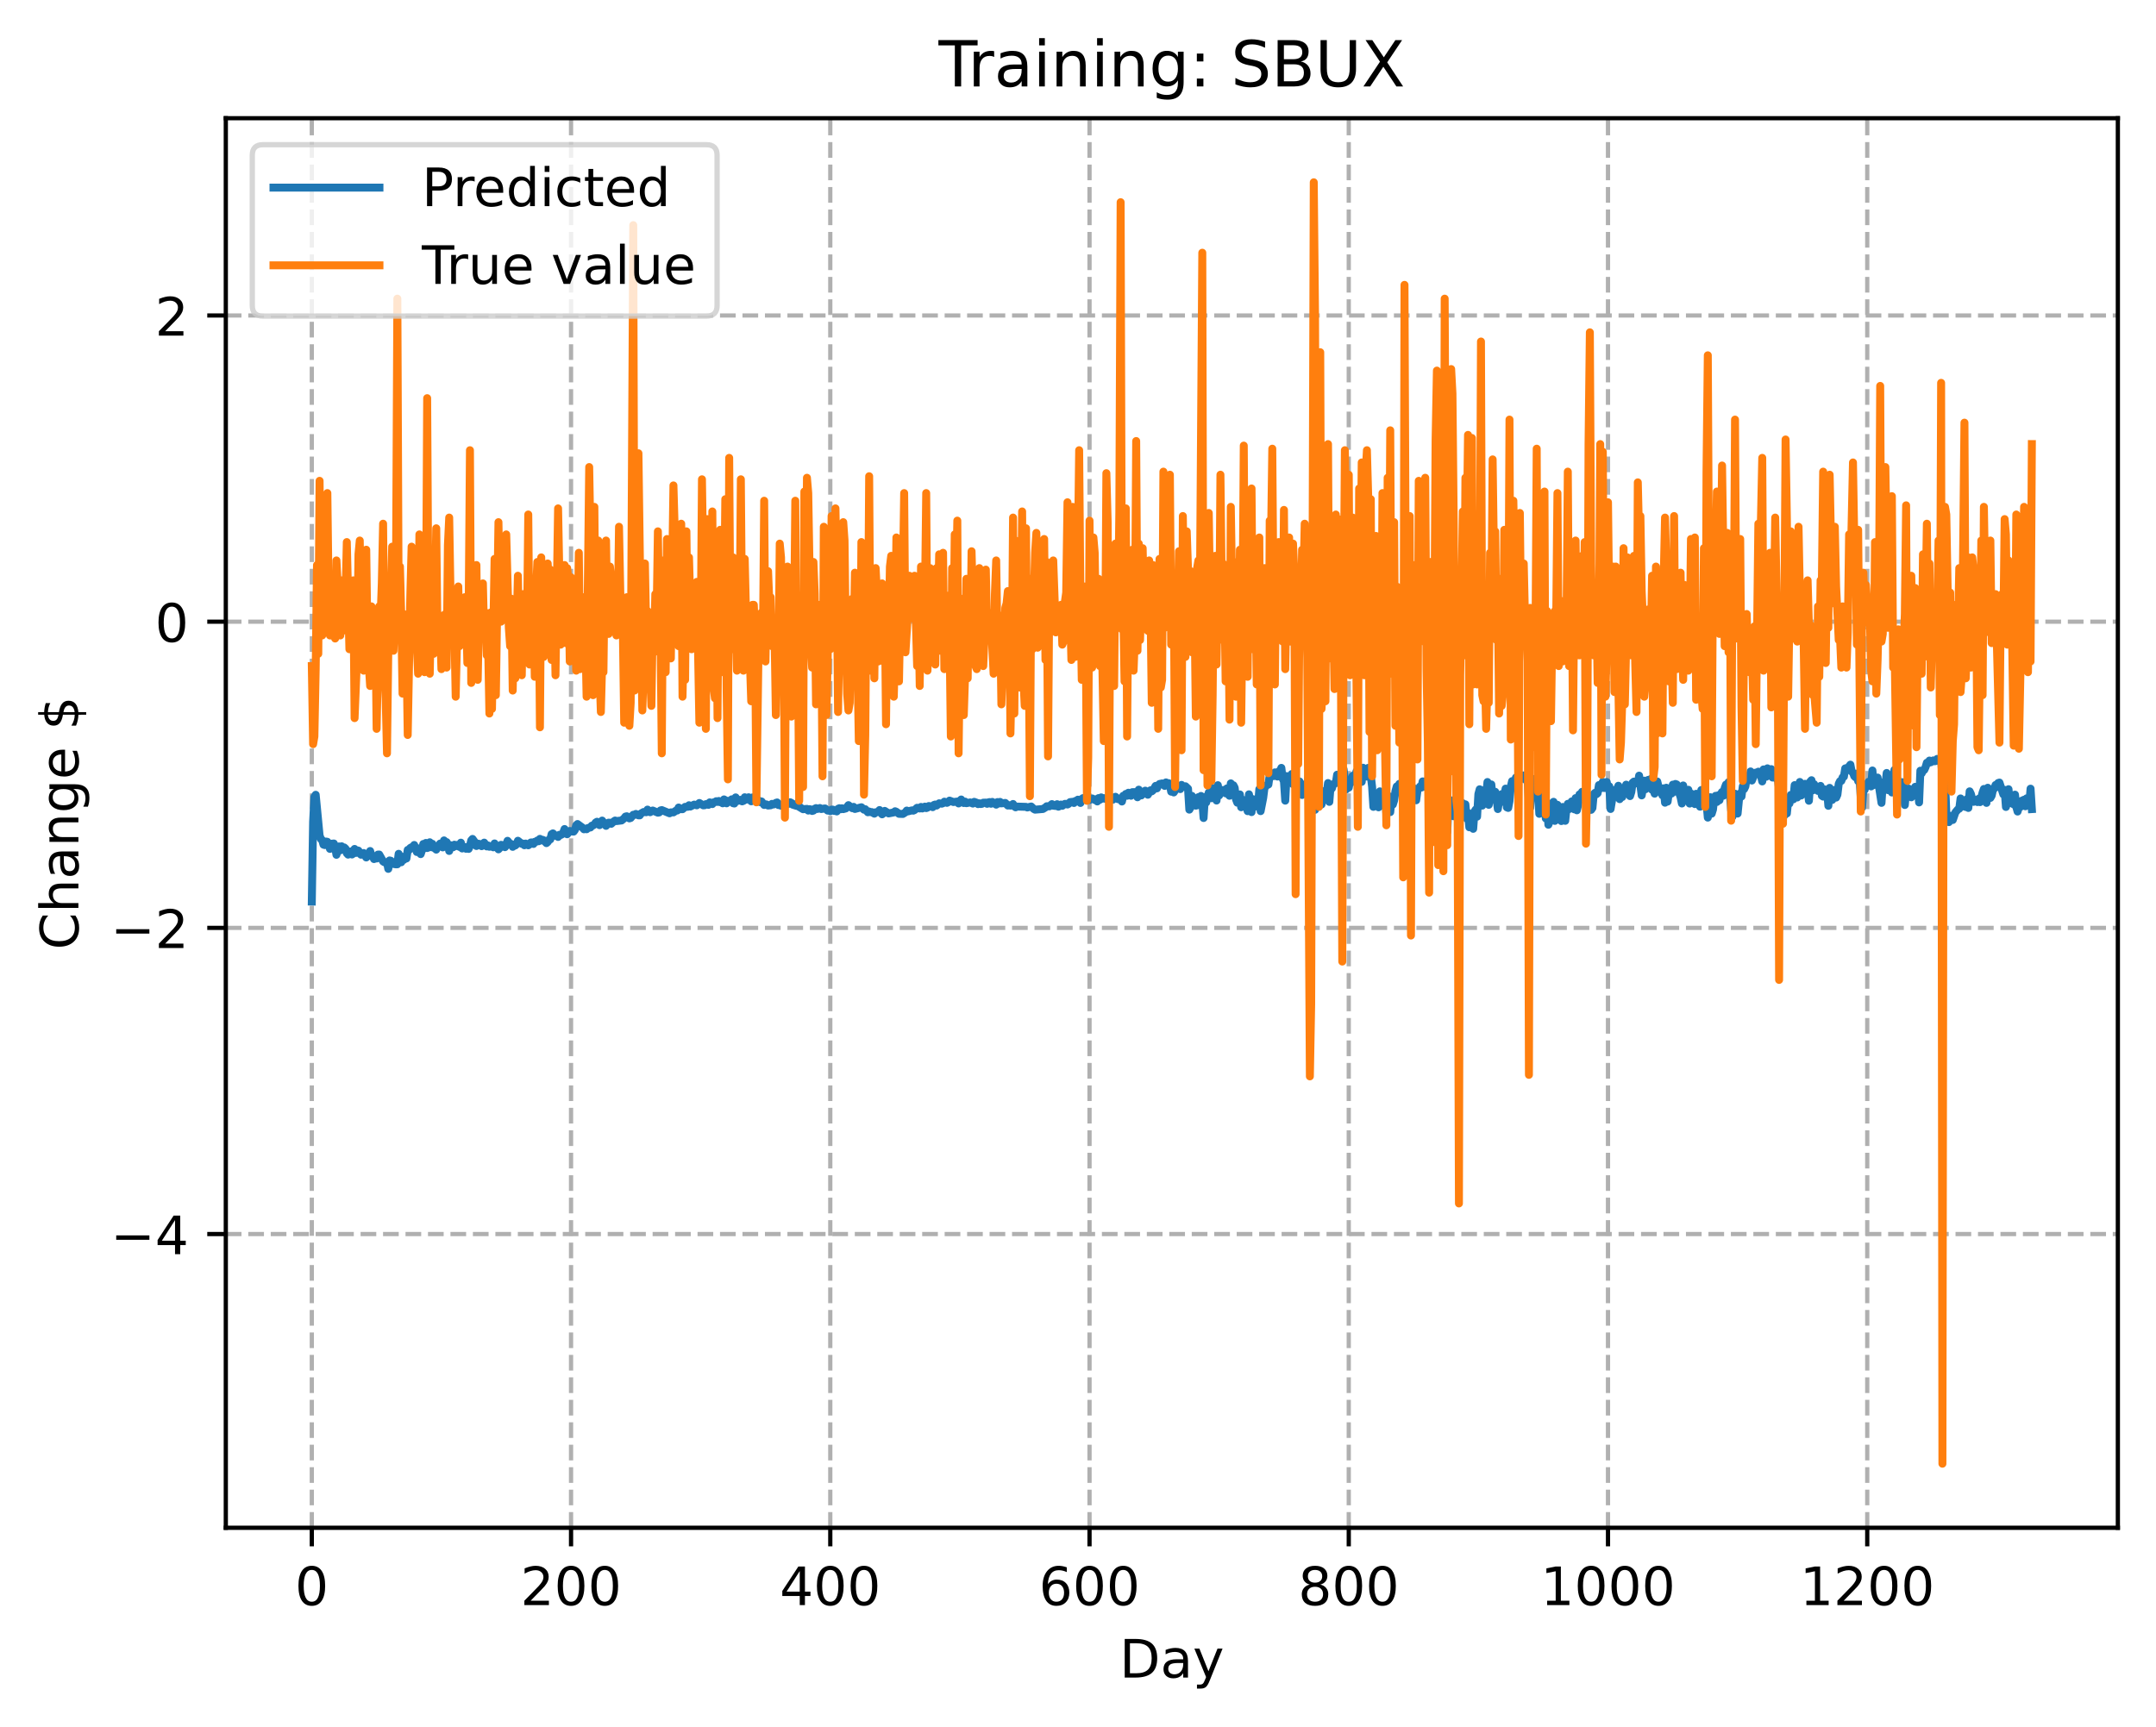 <?xml version="1.0" encoding="utf-8" standalone="no"?>
<!DOCTYPE svg PUBLIC "-//W3C//DTD SVG 1.1//EN"
  "http://www.w3.org/Graphics/SVG/1.1/DTD/svg11.dtd">
<!-- Created with matplotlib (https://matplotlib.org/) -->
<svg height="325.986pt" version="1.1" viewBox="0 0 406.94 325.986" width="406.94pt" xmlns="http://www.w3.org/2000/svg" xmlns:xlink="http://www.w3.org/1999/xlink">
 <defs>
  <style type="text/css">
*{stroke-linecap:butt;stroke-linejoin:round;}
  </style>
 </defs>
 <g id="figure_1">
  <g id="patch_1">
   <path d="M 0 325.986 
L 406.94 325.986 
L 406.94 0 
L 0 0 
z
" style="fill:#ffffff;"/>
  </g>
  <g id="axes_1">
   <g id="patch_2">
    <path d="M 42.62 288.43 
L 399.74 288.43 
L 399.74 22.318 
L 42.62 22.318 
z
" style="fill:#ffffff;"/>
   </g>
   <g id="matplotlib.axis_1">
    <g id="xtick_1">
     <g id="line2d_1">
      <path clip-path="url(#p9ebc9763f1)" d="M 58.853 288.43 
L 58.853 22.318 
" style="fill:none;stroke:#b0b0b0;stroke-dasharray:2.96,1.28;stroke-dashoffset:0;stroke-width:0.8;"/>
     </g>
     <g id="line2d_2">
      <defs>
       <path d="M 0 0 
L 0 3.5 
" id="m9ce97b0b9e" style="stroke:#000000;stroke-width:0.8;"/>
      </defs>
      <g>
       <use style="stroke:#000000;stroke-width:0.8;" x="58.853" xlink:href="#m9ce97b0b9e" y="288.43"/>
      </g>
     </g>
     <g id="text_1">
      <!-- 0 -->
      <defs>
       <path d="M 31.781 66.406 
Q 24.172 66.406 20.328 58.906 
Q 16.5 51.422 16.5 36.375 
Q 16.5 21.391 20.328 13.891 
Q 24.172 6.391 31.781 6.391 
Q 39.453 6.391 43.281 13.891 
Q 47.125 21.391 47.125 36.375 
Q 47.125 51.422 43.281 58.906 
Q 39.453 66.406 31.781 66.406 
z
M 31.781 74.219 
Q 44.047 74.219 50.516 64.516 
Q 56.984 54.828 56.984 36.375 
Q 56.984 17.969 50.516 8.266 
Q 44.047 -1.422 31.781 -1.422 
Q 19.531 -1.422 13.062 8.266 
Q 6.594 17.969 6.594 36.375 
Q 6.594 54.828 13.062 64.516 
Q 19.531 74.219 31.781 74.219 
z
" id="DejaVuSans-48"/>
      </defs>
      <g transform="translate(55.672 303.029)scale(0.1 -0.1)">
       <use xlink:href="#DejaVuSans-48"/>
      </g>
     </g>
    </g>
    <g id="xtick_2">
     <g id="line2d_3">
      <path clip-path="url(#p9ebc9763f1)" d="M 107.784 288.43 
L 107.784 22.318 
" style="fill:none;stroke:#b0b0b0;stroke-dasharray:2.96,1.28;stroke-dashoffset:0;stroke-width:0.8;"/>
     </g>
     <g id="line2d_4">
      <g>
       <use style="stroke:#000000;stroke-width:0.8;" x="107.784" xlink:href="#m9ce97b0b9e" y="288.43"/>
      </g>
     </g>
     <g id="text_2">
      <!-- 200 -->
      <defs>
       <path d="M 19.188 8.297 
L 53.609 8.297 
L 53.609 0 
L 7.328 0 
L 7.328 8.297 
Q 12.938 14.109 22.625 23.891 
Q 32.328 33.688 34.812 36.531 
Q 39.547 41.844 41.422 45.531 
Q 43.312 49.219 43.312 52.781 
Q 43.312 58.594 39.234 62.25 
Q 35.156 65.922 28.609 65.922 
Q 23.969 65.922 18.812 64.312 
Q 13.672 62.703 7.812 59.422 
L 7.812 69.391 
Q 13.766 71.781 18.938 73 
Q 24.125 74.219 28.422 74.219 
Q 39.75 74.219 46.484 68.547 
Q 53.219 62.891 53.219 53.422 
Q 53.219 48.922 51.531 44.891 
Q 49.859 40.875 45.406 35.406 
Q 44.188 33.984 37.641 27.219 
Q 31.109 20.453 19.188 8.297 
z
" id="DejaVuSans-50"/>
      </defs>
      <g transform="translate(98.24 303.029)scale(0.1 -0.1)">
       <use xlink:href="#DejaVuSans-50"/>
       <use x="63.623" xlink:href="#DejaVuSans-48"/>
       <use x="127.246" xlink:href="#DejaVuSans-48"/>
      </g>
     </g>
    </g>
    <g id="xtick_3">
     <g id="line2d_5">
      <path clip-path="url(#p9ebc9763f1)" d="M 156.714 288.43 
L 156.714 22.318 
" style="fill:none;stroke:#b0b0b0;stroke-dasharray:2.96,1.28;stroke-dashoffset:0;stroke-width:0.8;"/>
     </g>
     <g id="line2d_6">
      <g>
       <use style="stroke:#000000;stroke-width:0.8;" x="156.714" xlink:href="#m9ce97b0b9e" y="288.43"/>
      </g>
     </g>
     <g id="text_3">
      <!-- 400 -->
      <defs>
       <path d="M 37.797 64.312 
L 12.891 25.391 
L 37.797 25.391 
z
M 35.203 72.906 
L 47.609 72.906 
L 47.609 25.391 
L 58.016 25.391 
L 58.016 17.188 
L 47.609 17.188 
L 47.609 0 
L 37.797 0 
L 37.797 17.188 
L 4.891 17.188 
L 4.891 26.703 
z
" id="DejaVuSans-52"/>
      </defs>
      <g transform="translate(147.17 303.029)scale(0.1 -0.1)">
       <use xlink:href="#DejaVuSans-52"/>
       <use x="63.623" xlink:href="#DejaVuSans-48"/>
       <use x="127.246" xlink:href="#DejaVuSans-48"/>
      </g>
     </g>
    </g>
    <g id="xtick_4">
     <g id="line2d_7">
      <path clip-path="url(#p9ebc9763f1)" d="M 205.645 288.43 
L 205.645 22.318 
" style="fill:none;stroke:#b0b0b0;stroke-dasharray:2.96,1.28;stroke-dashoffset:0;stroke-width:0.8;"/>
     </g>
     <g id="line2d_8">
      <g>
       <use style="stroke:#000000;stroke-width:0.8;" x="205.645" xlink:href="#m9ce97b0b9e" y="288.43"/>
      </g>
     </g>
     <g id="text_4">
      <!-- 600 -->
      <defs>
       <path d="M 33.016 40.375 
Q 26.375 40.375 22.484 35.828 
Q 18.609 31.297 18.609 23.391 
Q 18.609 15.531 22.484 10.953 
Q 26.375 6.391 33.016 6.391 
Q 39.656 6.391 43.531 10.953 
Q 47.406 15.531 47.406 23.391 
Q 47.406 31.297 43.531 35.828 
Q 39.656 40.375 33.016 40.375 
z
M 52.594 71.297 
L 52.594 62.312 
Q 48.875 64.062 45.094 64.984 
Q 41.312 65.922 37.594 65.922 
Q 27.828 65.922 22.672 59.328 
Q 17.531 52.734 16.797 39.406 
Q 19.672 43.656 24.016 45.922 
Q 28.375 48.188 33.594 48.188 
Q 44.578 48.188 50.953 41.516 
Q 57.328 34.859 57.328 23.391 
Q 57.328 12.156 50.688 5.359 
Q 44.047 -1.422 33.016 -1.422 
Q 20.359 -1.422 13.672 8.266 
Q 6.984 17.969 6.984 36.375 
Q 6.984 53.656 15.188 63.938 
Q 23.391 74.219 37.203 74.219 
Q 40.922 74.219 44.703 73.484 
Q 48.484 72.75 52.594 71.297 
z
" id="DejaVuSans-54"/>
      </defs>
      <g transform="translate(196.101 303.029)scale(0.1 -0.1)">
       <use xlink:href="#DejaVuSans-54"/>
       <use x="63.623" xlink:href="#DejaVuSans-48"/>
       <use x="127.246" xlink:href="#DejaVuSans-48"/>
      </g>
     </g>
    </g>
    <g id="xtick_5">
     <g id="line2d_9">
      <path clip-path="url(#p9ebc9763f1)" d="M 254.575 288.43 
L 254.575 22.318 
" style="fill:none;stroke:#b0b0b0;stroke-dasharray:2.96,1.28;stroke-dashoffset:0;stroke-width:0.8;"/>
     </g>
     <g id="line2d_10">
      <g>
       <use style="stroke:#000000;stroke-width:0.8;" x="254.575" xlink:href="#m9ce97b0b9e" y="288.43"/>
      </g>
     </g>
     <g id="text_5">
      <!-- 800 -->
      <defs>
       <path d="M 31.781 34.625 
Q 24.75 34.625 20.719 30.859 
Q 16.703 27.094 16.703 20.516 
Q 16.703 13.922 20.719 10.156 
Q 24.75 6.391 31.781 6.391 
Q 38.812 6.391 42.859 10.172 
Q 46.922 13.969 46.922 20.516 
Q 46.922 27.094 42.891 30.859 
Q 38.875 34.625 31.781 34.625 
z
M 21.922 38.812 
Q 15.578 40.375 12.031 44.719 
Q 8.5 49.078 8.5 55.328 
Q 8.5 64.062 14.719 69.141 
Q 20.953 74.219 31.781 74.219 
Q 42.672 74.219 48.875 69.141 
Q 55.078 64.062 55.078 55.328 
Q 55.078 49.078 51.531 44.719 
Q 48 40.375 41.703 38.812 
Q 48.828 37.156 52.797 32.312 
Q 56.781 27.484 56.781 20.516 
Q 56.781 9.906 50.312 4.234 
Q 43.844 -1.422 31.781 -1.422 
Q 19.734 -1.422 13.25 4.234 
Q 6.781 9.906 6.781 20.516 
Q 6.781 27.484 10.781 32.312 
Q 14.797 37.156 21.922 38.812 
z
M 18.312 54.391 
Q 18.312 48.734 21.844 45.562 
Q 25.391 42.391 31.781 42.391 
Q 38.141 42.391 41.719 45.562 
Q 45.312 48.734 45.312 54.391 
Q 45.312 60.062 41.719 63.234 
Q 38.141 66.406 31.781 66.406 
Q 25.391 66.406 21.844 63.234 
Q 18.312 60.062 18.312 54.391 
z
" id="DejaVuSans-56"/>
      </defs>
      <g transform="translate(245.032 303.029)scale(0.1 -0.1)">
       <use xlink:href="#DejaVuSans-56"/>
       <use x="63.623" xlink:href="#DejaVuSans-48"/>
       <use x="127.246" xlink:href="#DejaVuSans-48"/>
      </g>
     </g>
    </g>
    <g id="xtick_6">
     <g id="line2d_11">
      <path clip-path="url(#p9ebc9763f1)" d="M 303.506 288.43 
L 303.506 22.318 
" style="fill:none;stroke:#b0b0b0;stroke-dasharray:2.96,1.28;stroke-dashoffset:0;stroke-width:0.8;"/>
     </g>
     <g id="line2d_12">
      <g>
       <use style="stroke:#000000;stroke-width:0.8;" x="303.506" xlink:href="#m9ce97b0b9e" y="288.43"/>
      </g>
     </g>
     <g id="text_6">
      <!-- 1000 -->
      <defs>
       <path d="M 12.406 8.297 
L 28.516 8.297 
L 28.516 63.922 
L 10.984 60.406 
L 10.984 69.391 
L 28.422 72.906 
L 38.281 72.906 
L 38.281 8.297 
L 54.391 8.297 
L 54.391 0 
L 12.406 0 
z
" id="DejaVuSans-49"/>
      </defs>
      <g transform="translate(290.781 303.029)scale(0.1 -0.1)">
       <use xlink:href="#DejaVuSans-49"/>
       <use x="63.623" xlink:href="#DejaVuSans-48"/>
       <use x="127.246" xlink:href="#DejaVuSans-48"/>
       <use x="190.869" xlink:href="#DejaVuSans-48"/>
      </g>
     </g>
    </g>
    <g id="xtick_7">
     <g id="line2d_13">
      <path clip-path="url(#p9ebc9763f1)" d="M 352.437 288.43 
L 352.437 22.318 
" style="fill:none;stroke:#b0b0b0;stroke-dasharray:2.96,1.28;stroke-dashoffset:0;stroke-width:0.8;"/>
     </g>
     <g id="line2d_14">
      <g>
       <use style="stroke:#000000;stroke-width:0.8;" x="352.437" xlink:href="#m9ce97b0b9e" y="288.43"/>
      </g>
     </g>
     <g id="text_7">
      <!-- 1200 -->
      <g transform="translate(339.712 303.029)scale(0.1 -0.1)">
       <use xlink:href="#DejaVuSans-49"/>
       <use x="63.623" xlink:href="#DejaVuSans-50"/>
       <use x="127.246" xlink:href="#DejaVuSans-48"/>
       <use x="190.869" xlink:href="#DejaVuSans-48"/>
      </g>
     </g>
    </g>
    <g id="text_8">
     <!-- Day -->
     <defs>
      <path d="M 19.672 64.797 
L 19.672 8.109 
L 31.594 8.109 
Q 46.688 8.109 53.688 14.938 
Q 60.688 21.781 60.688 36.531 
Q 60.688 51.172 53.688 57.984 
Q 46.688 64.797 31.594 64.797 
z
M 9.812 72.906 
L 30.078 72.906 
Q 51.266 72.906 61.172 64.094 
Q 71.094 55.281 71.094 36.531 
Q 71.094 17.672 61.125 8.828 
Q 51.172 0 30.078 0 
L 9.812 0 
z
" id="DejaVuSans-68"/>
      <path d="M 34.281 27.484 
Q 23.391 27.484 19.188 25 
Q 14.984 22.516 14.984 16.5 
Q 14.984 11.719 18.141 8.906 
Q 21.297 6.109 26.703 6.109 
Q 34.188 6.109 38.703 11.406 
Q 43.219 16.703 43.219 25.484 
L 43.219 27.484 
z
M 52.203 31.203 
L 52.203 0 
L 43.219 0 
L 43.219 8.297 
Q 40.141 3.328 35.547 0.953 
Q 30.953 -1.422 24.312 -1.422 
Q 15.922 -1.422 10.953 3.297 
Q 6 8.016 6 15.922 
Q 6 25.141 12.172 29.828 
Q 18.359 34.516 30.609 34.516 
L 43.219 34.516 
L 43.219 35.406 
Q 43.219 41.609 39.141 45 
Q 35.062 48.391 27.688 48.391 
Q 23 48.391 18.547 47.266 
Q 14.109 46.141 10.016 43.891 
L 10.016 52.203 
Q 14.938 54.109 19.578 55.047 
Q 24.219 56 28.609 56 
Q 40.484 56 46.344 49.844 
Q 52.203 43.703 52.203 31.203 
z
" id="DejaVuSans-97"/>
      <path d="M 32.172 -5.078 
Q 28.375 -14.844 24.75 -17.812 
Q 21.141 -20.797 15.094 -20.797 
L 7.906 -20.797 
L 7.906 -13.281 
L 13.188 -13.281 
Q 16.891 -13.281 18.938 -11.516 
Q 21 -9.766 23.484 -3.219 
L 25.094 0.875 
L 2.984 54.688 
L 12.5 54.688 
L 29.594 11.922 
L 46.688 54.688 
L 56.203 54.688 
z
" id="DejaVuSans-121"/>
     </defs>
     <g transform="translate(211.307 316.707)scale(0.1 -0.1)">
      <use xlink:href="#DejaVuSans-68"/>
      <use x="77.002" xlink:href="#DejaVuSans-97"/>
      <use x="138.281" xlink:href="#DejaVuSans-121"/>
     </g>
    </g>
   </g>
   <g id="matplotlib.axis_2">
    <g id="ytick_1">
     <g id="line2d_15">
      <path clip-path="url(#p9ebc9763f1)" d="M 42.62 232.979 
L 399.74 232.979 
" style="fill:none;stroke:#b0b0b0;stroke-dasharray:2.96,1.28;stroke-dashoffset:0;stroke-width:0.8;"/>
     </g>
     <g id="line2d_16">
      <defs>
       <path d="M 0 0 
L -3.5 0 
" id="me78147cb07" style="stroke:#000000;stroke-width:0.8;"/>
      </defs>
      <g>
       <use style="stroke:#000000;stroke-width:0.8;" x="42.62" xlink:href="#me78147cb07" y="232.979"/>
      </g>
     </g>
     <g id="text_9">
      <!-- −4 -->
      <defs>
       <path d="M 10.594 35.5 
L 73.188 35.5 
L 73.188 27.203 
L 10.594 27.203 
z
" id="DejaVuSans-8722"/>
      </defs>
      <g transform="translate(20.878 236.779)scale(0.1 -0.1)">
       <use xlink:href="#DejaVuSans-8722"/>
       <use x="83.789" xlink:href="#DejaVuSans-52"/>
      </g>
     </g>
    </g>
    <g id="ytick_2">
     <g id="line2d_17">
      <path clip-path="url(#p9ebc9763f1)" d="M 42.62 175.173 
L 399.74 175.173 
" style="fill:none;stroke:#b0b0b0;stroke-dasharray:2.96,1.28;stroke-dashoffset:0;stroke-width:0.8;"/>
     </g>
     <g id="line2d_18">
      <g>
       <use style="stroke:#000000;stroke-width:0.8;" x="42.62" xlink:href="#me78147cb07" y="175.173"/>
      </g>
     </g>
     <g id="text_10">
      <!-- −2 -->
      <g transform="translate(20.878 178.972)scale(0.1 -0.1)">
       <use xlink:href="#DejaVuSans-8722"/>
       <use x="83.789" xlink:href="#DejaVuSans-50"/>
      </g>
     </g>
    </g>
    <g id="ytick_3">
     <g id="line2d_19">
      <path clip-path="url(#p9ebc9763f1)" d="M 42.62 117.366 
L 399.74 117.366 
" style="fill:none;stroke:#b0b0b0;stroke-dasharray:2.96,1.28;stroke-dashoffset:0;stroke-width:0.8;"/>
     </g>
     <g id="line2d_20">
      <g>
       <use style="stroke:#000000;stroke-width:0.8;" x="42.62" xlink:href="#me78147cb07" y="117.366"/>
      </g>
     </g>
     <g id="text_11">
      <!-- 0 -->
      <g transform="translate(29.258 121.166)scale(0.1 -0.1)">
       <use xlink:href="#DejaVuSans-48"/>
      </g>
     </g>
    </g>
    <g id="ytick_4">
     <g id="line2d_21">
      <path clip-path="url(#p9ebc9763f1)" d="M 42.62 59.56 
L 399.74 59.56 
" style="fill:none;stroke:#b0b0b0;stroke-dasharray:2.96,1.28;stroke-dashoffset:0;stroke-width:0.8;"/>
     </g>
     <g id="line2d_22">
      <g>
       <use style="stroke:#000000;stroke-width:0.8;" x="42.62" xlink:href="#me78147cb07" y="59.56"/>
      </g>
     </g>
     <g id="text_12">
      <!-- 2 -->
      <g transform="translate(29.258 63.359)scale(0.1 -0.1)">
       <use xlink:href="#DejaVuSans-50"/>
      </g>
     </g>
    </g>
    <g id="text_13">
     <!-- Change $ -->
     <defs>
      <path d="M 64.406 67.281 
L 64.406 56.891 
Q 59.422 61.531 53.781 63.812 
Q 48.141 66.109 41.797 66.109 
Q 29.297 66.109 22.656 58.469 
Q 16.016 50.828 16.016 36.375 
Q 16.016 21.969 22.656 14.328 
Q 29.297 6.688 41.797 6.688 
Q 48.141 6.688 53.781 8.984 
Q 59.422 11.281 64.406 15.922 
L 64.406 5.609 
Q 59.234 2.094 53.438 0.328 
Q 47.656 -1.422 41.219 -1.422 
Q 24.656 -1.422 15.125 8.703 
Q 5.609 18.844 5.609 36.375 
Q 5.609 53.953 15.125 64.078 
Q 24.656 74.219 41.219 74.219 
Q 47.75 74.219 53.531 72.484 
Q 59.328 70.75 64.406 67.281 
z
" id="DejaVuSans-67"/>
      <path d="M 54.891 33.016 
L 54.891 0 
L 45.906 0 
L 45.906 32.719 
Q 45.906 40.484 42.875 44.328 
Q 39.844 48.188 33.797 48.188 
Q 26.516 48.188 22.312 43.547 
Q 18.109 38.922 18.109 30.906 
L 18.109 0 
L 9.078 0 
L 9.078 75.984 
L 18.109 75.984 
L 18.109 46.188 
Q 21.344 51.125 25.703 53.562 
Q 30.078 56 35.797 56 
Q 45.219 56 50.047 50.172 
Q 54.891 44.344 54.891 33.016 
z
" id="DejaVuSans-104"/>
      <path d="M 54.891 33.016 
L 54.891 0 
L 45.906 0 
L 45.906 32.719 
Q 45.906 40.484 42.875 44.328 
Q 39.844 48.188 33.797 48.188 
Q 26.516 48.188 22.312 43.547 
Q 18.109 38.922 18.109 30.906 
L 18.109 0 
L 9.078 0 
L 9.078 54.688 
L 18.109 54.688 
L 18.109 46.188 
Q 21.344 51.125 25.703 53.562 
Q 30.078 56 35.797 56 
Q 45.219 56 50.047 50.172 
Q 54.891 44.344 54.891 33.016 
z
" id="DejaVuSans-110"/>
      <path d="M 45.406 27.984 
Q 45.406 37.75 41.375 43.109 
Q 37.359 48.484 30.078 48.484 
Q 22.859 48.484 18.828 43.109 
Q 14.797 37.75 14.797 27.984 
Q 14.797 18.266 18.828 12.891 
Q 22.859 7.516 30.078 7.516 
Q 37.359 7.516 41.375 12.891 
Q 45.406 18.266 45.406 27.984 
z
M 54.391 6.781 
Q 54.391 -7.172 48.188 -13.984 
Q 42 -20.797 29.203 -20.797 
Q 24.469 -20.797 20.266 -20.094 
Q 16.062 -19.391 12.109 -17.922 
L 12.109 -9.188 
Q 16.062 -11.328 19.922 -12.344 
Q 23.781 -13.375 27.781 -13.375 
Q 36.625 -13.375 41.016 -8.766 
Q 45.406 -4.156 45.406 5.172 
L 45.406 9.625 
Q 42.625 4.781 38.281 2.391 
Q 33.938 0 27.875 0 
Q 17.828 0 11.672 7.656 
Q 5.516 15.328 5.516 27.984 
Q 5.516 40.672 11.672 48.328 
Q 17.828 56 27.875 56 
Q 33.938 56 38.281 53.609 
Q 42.625 51.219 45.406 46.391 
L 45.406 54.688 
L 54.391 54.688 
z
" id="DejaVuSans-103"/>
      <path d="M 56.203 29.594 
L 56.203 25.203 
L 14.891 25.203 
Q 15.484 15.922 20.484 11.062 
Q 25.484 6.203 34.422 6.203 
Q 39.594 6.203 44.453 7.469 
Q 49.312 8.734 54.109 11.281 
L 54.109 2.781 
Q 49.266 0.734 44.188 -0.344 
Q 39.109 -1.422 33.891 -1.422 
Q 20.797 -1.422 13.156 6.188 
Q 5.516 13.812 5.516 26.812 
Q 5.516 40.234 12.766 48.109 
Q 20.016 56 32.328 56 
Q 43.359 56 49.781 48.891 
Q 56.203 41.797 56.203 29.594 
z
M 47.219 32.234 
Q 47.125 39.594 43.094 43.984 
Q 39.062 48.391 32.422 48.391 
Q 24.906 48.391 20.391 44.141 
Q 15.875 39.891 15.188 32.172 
z
" id="DejaVuSans-101"/>
      <path id="DejaVuSans-32"/>
      <path d="M 33.797 -14.703 
L 28.906 -14.703 
L 28.859 0 
Q 23.734 0.094 18.609 1.188 
Q 13.484 2.297 8.297 4.5 
L 8.297 13.281 
Q 13.281 10.156 18.375 8.562 
Q 23.484 6.984 28.906 6.938 
L 28.906 29.203 
Q 18.109 30.953 13.203 35.156 
Q 8.297 39.359 8.297 46.688 
Q 8.297 54.641 13.625 59.219 
Q 18.953 63.812 28.906 64.5 
L 28.906 75.984 
L 33.797 75.984 
L 33.797 64.656 
Q 38.328 64.453 42.578 63.688 
Q 46.828 62.938 50.875 61.625 
L 50.875 53.078 
Q 46.828 55.125 42.547 56.25 
Q 38.281 57.375 33.797 57.562 
L 33.797 36.719 
Q 44.875 35.016 50.094 30.609 
Q 55.328 26.219 55.328 18.609 
Q 55.328 10.359 49.781 5.594 
Q 44.234 0.828 33.797 0.094 
z
M 28.906 37.594 
L 28.906 57.625 
Q 23.25 56.984 20.266 54.391 
Q 17.281 51.812 17.281 47.516 
Q 17.281 43.312 20.031 40.969 
Q 22.797 38.625 28.906 37.594 
z
M 33.797 28.219 
L 33.797 7.078 
Q 39.984 7.906 43.141 10.594 
Q 46.297 13.281 46.297 17.672 
Q 46.297 21.969 43.281 24.5 
Q 40.281 27.047 33.797 28.219 
z
" id="DejaVuSans-36"/>
     </defs>
     <g transform="translate(14.798 179.288)rotate(-90)scale(0.1 -0.1)">
      <use xlink:href="#DejaVuSans-67"/>
      <use x="69.824" xlink:href="#DejaVuSans-104"/>
      <use x="133.203" xlink:href="#DejaVuSans-97"/>
      <use x="194.482" xlink:href="#DejaVuSans-110"/>
      <use x="257.861" xlink:href="#DejaVuSans-103"/>
      <use x="321.338" xlink:href="#DejaVuSans-101"/>
      <use x="382.861" xlink:href="#DejaVuSans-32"/>
      <use x="414.648" xlink:href="#DejaVuSans-36"/>
     </g>
    </g>
   </g>
   <g id="line2d_23">
    <path clip-path="url(#p9ebc9763f1)" d="M 58.853 170.204 
L 59.098 155.164 
L 59.342 150.45 
L 59.587 150.049 
L 60.321 157.747 
L 60.566 158.401 
L 60.81 158.606 
L 61.055 159.463 
L 61.3 159.542 
L 61.544 158.877 
L 61.789 158.925 
L 62.034 159.33 
L 62.278 160.262 
L 62.523 159.298 
L 63.012 159.243 
L 63.257 159.899 
L 63.501 161.379 
L 63.991 159.799 
L 64.235 160.531 
L 64.48 159.77 
L 64.725 160.142 
L 64.969 159.989 
L 65.214 160.208 
L 65.459 161.081 
L 65.703 161.344 
L 65.948 161.196 
L 66.193 160.738 
L 66.437 161.317 
L 66.682 161.131 
L 66.927 160.272 
L 67.171 161.023 
L 67.416 160.537 
L 67.661 160.595 
L 67.905 161.133 
L 68.15 161.361 
L 68.639 161.04 
L 69.128 161.881 
L 69.618 161.393 
L 69.862 160.663 
L 70.107 161.55 
L 70.352 161.652 
L 70.596 162.184 
L 70.841 161.815 
L 71.086 162.077 
L 71.33 161.339 
L 71.575 161.326 
L 72.309 162.625 
L 72.554 162.787 
L 73.043 162.763 
L 73.288 164.031 
L 73.532 162.444 
L 73.777 162.508 
L 74.022 163.07 
L 74.755 163.182 
L 75 163.168 
L 75.245 161.191 
L 75.489 162.398 
L 75.734 162.785 
L 75.979 161.752 
L 76.223 162.322 
L 76.468 162.087 
L 76.713 162.072 
L 76.957 160.454 
L 77.202 160.466 
L 77.447 160.08 
L 77.691 159.94 
L 77.936 159.93 
L 78.181 159.522 
L 78.67 160.848 
L 78.915 160.16 
L 79.159 160.454 
L 79.404 161.248 
L 79.649 160.508 
L 79.893 159.333 
L 80.138 160.134 
L 80.383 159.139 
L 80.627 160.101 
L 80.872 160.003 
L 81.116 159.011 
L 81.361 159.933 
L 81.606 159.3 
L 81.85 160.063 
L 82.095 160.118 
L 82.34 160.401 
L 82.584 159.809 
L 82.829 159.606 
L 83.074 159.258 
L 83.318 159.288 
L 83.563 159.979 
L 83.808 158.661 
L 84.052 159.115 
L 84.297 158.979 
L 84.542 159.39 
L 84.786 160.652 
L 85.031 159.566 
L 85.276 159.87 
L 85.52 159.955 
L 85.765 159.469 
L 86.01 159.747 
L 86.254 159.521 
L 86.743 159.889 
L 86.988 159.087 
L 87.233 160.182 
L 87.477 159.868 
L 87.722 159.896 
L 87.967 160.241 
L 88.211 159.897 
L 88.456 160.265 
L 88.701 159.7 
L 88.945 158.661 
L 89.19 158.382 
L 89.679 159.059 
L 89.924 159.718 
L 90.169 159.268 
L 90.658 159.361 
L 90.903 159.748 
L 91.147 159.585 
L 91.392 159.079 
L 91.881 159.798 
L 92.126 159.615 
L 92.371 159.861 
L 92.86 159.783 
L 93.104 159.962 
L 93.349 159.234 
L 93.594 159.964 
L 93.838 160.014 
L 94.083 160.348 
L 94.328 160.095 
L 94.572 159.494 
L 94.817 159.789 
L 95.062 159.52 
L 95.306 159.938 
L 95.551 159.599 
L 95.796 158.737 
L 96.285 159.325 
L 96.53 159.35 
L 96.774 159.875 
L 97.019 159.509 
L 97.264 159.615 
L 97.508 159.379 
L 97.753 158.724 
L 98.487 159.303 
L 98.731 159.265 
L 98.976 159.575 
L 99.221 159.254 
L 99.71 159.584 
L 99.955 159.42 
L 100.199 159.052 
L 100.444 159.044 
L 100.689 159.328 
L 100.933 158.921 
L 101.178 158.928 
L 101.423 158.682 
L 101.667 158.819 
L 101.912 158.368 
L 102.157 158.678 
L 102.401 158.544 
L 102.646 158.647 
L 103.135 159.172 
L 103.38 158.969 
L 103.625 158.524 
L 103.869 158.469 
L 104.114 157.486 
L 104.359 157.334 
L 104.848 157.794 
L 105.092 157.81 
L 105.337 158.005 
L 105.582 157.604 
L 105.826 157.641 
L 106.071 157.516 
L 106.316 157.175 
L 106.56 156.512 
L 106.805 157.204 
L 107.05 157.497 
L 107.539 156.878 
L 108.028 156.983 
L 108.273 156.998 
L 108.518 156.679 
L 108.762 155.804 
L 109.007 155.569 
L 109.496 155.932 
L 109.986 156.278 
L 110.23 156.563 
L 110.475 156.478 
L 110.719 156.553 
L 110.964 156.32 
L 111.453 156.214 
L 111.698 155.88 
L 111.943 155.832 
L 112.187 155.655 
L 112.432 155.292 
L 112.677 155.141 
L 112.921 155.613 
L 113.166 155.778 
L 113.655 154.919 
L 114.389 155.912 
L 114.879 155.306 
L 115.123 155.33 
L 115.368 155.526 
L 115.857 155.07 
L 116.102 154.909 
L 116.346 155.013 
L 117.325 154.894 
L 117.814 154.483 
L 118.059 154.161 
L 118.304 154.101 
L 118.548 154.224 
L 118.793 154.504 
L 119.038 154.428 
L 119.527 153.821 
L 119.772 153.842 
L 120.016 153.662 
L 120.506 153.929 
L 120.75 153.934 
L 120.995 153.574 
L 121.484 153.294 
L 121.974 153.342 
L 122.218 152.845 
L 122.707 153.337 
L 123.197 153.018 
L 124.175 153.426 
L 124.42 153.38 
L 124.665 153.003 
L 124.909 152.937 
L 126.377 153.542 
L 126.622 153.365 
L 127.111 153.372 
L 127.601 153.029 
L 127.845 153.013 
L 128.09 152.453 
L 128.579 152.77 
L 128.824 152.767 
L 129.313 152.324 
L 129.802 152.318 
L 130.047 152.021 
L 130.292 152.273 
L 131.026 151.898 
L 131.515 152.037 
L 132.004 151.597 
L 132.738 152.04 
L 132.983 152.024 
L 133.228 151.815 
L 133.472 151.78 
L 133.717 151.948 
L 133.962 151.48 
L 134.451 151.803 
L 134.695 151.468 
L 134.94 151.443 
L 135.185 151.259 
L 135.429 151.395 
L 135.674 151.217 
L 135.919 151.443 
L 136.163 151.409 
L 136.408 151.656 
L 136.653 150.921 
L 136.897 151.07 
L 137.142 151.659 
L 137.387 151.188 
L 137.876 151.3 
L 138.121 150.901 
L 138.365 151.638 
L 138.61 151.695 
L 138.855 150.541 
L 139.099 150.985 
L 139.344 151.184 
L 139.589 151.023 
L 139.833 151.003 
L 140.078 151.289 
L 140.322 151.195 
L 140.567 150.516 
L 140.812 150.968 
L 141.056 150.901 
L 141.301 150.518 
L 141.79 151.275 
L 142.035 150.548 
L 142.769 151.39 
L 143.258 151.159 
L 143.503 151.436 
L 143.748 151.309 
L 144.237 151.97 
L 144.482 151.835 
L 144.726 151.887 
L 144.971 152.08 
L 145.46 152.03 
L 145.705 151.765 
L 145.95 151.885 
L 146.194 151.817 
L 146.439 151.575 
L 146.683 151.497 
L 146.928 151.986 
L 147.173 151.906 
L 147.417 152.114 
L 147.662 151.825 
L 147.907 151.742 
L 148.151 151.54 
L 148.641 151.681 
L 148.885 151.758 
L 149.13 151.455 
L 149.375 151.575 
L 149.619 151.912 
L 150.353 152.145 
L 150.598 151.56 
L 150.843 152.328 
L 151.577 152.772 
L 152.31 152.707 
L 152.555 153.028 
L 152.8 152.762 
L 153.044 152.812 
L 153.289 153.104 
L 153.534 153.032 
L 153.778 152.684 
L 154.023 152.563 
L 154.268 152.731 
L 154.757 152.546 
L 155.002 152.742 
L 155.491 152.653 
L 155.736 152.628 
L 156.225 153.035 
L 156.47 153.008 
L 156.714 153.146 
L 156.959 152.848 
L 157.204 152.853 
L 157.448 153.097 
L 157.693 153.067 
L 157.938 153.19 
L 158.182 152.702 
L 158.427 152.58 
L 158.671 152.781 
L 158.916 152.593 
L 159.161 152.756 
L 159.65 152.622 
L 160.139 152.004 
L 160.629 152.408 
L 160.873 152.578 
L 161.118 152.327 
L 161.363 152.726 
L 162.586 152.4 
L 163.075 152.862 
L 163.32 152.774 
L 163.809 153.349 
L 164.054 153.205 
L 164.298 153.324 
L 164.543 153.312 
L 165.032 153.609 
L 165.277 153.344 
L 165.766 153.318 
L 166.011 152.928 
L 166.5 153.736 
L 166.745 153.533 
L 166.99 153.09 
L 167.724 153.566 
L 168.702 153.374 
L 168.947 153.157 
L 169.192 153.258 
L 169.681 153.641 
L 170.415 153.666 
L 170.904 153.356 
L 171.149 153.026 
L 171.393 153.18 
L 172.127 152.99 
L 172.372 153.046 
L 172.617 152.937 
L 173.106 152.498 
L 173.595 152.636 
L 173.84 152.341 
L 174.085 152.633 
L 174.574 152.281 
L 174.819 152.564 
L 175.063 152.471 
L 175.308 152.172 
L 175.797 152.245 
L 176.042 152.385 
L 176.286 151.964 
L 176.531 151.886 
L 176.776 152.087 
L 177.265 151.654 
L 177.754 151.728 
L 177.999 151.634 
L 178.244 151.347 
L 178.733 151.571 
L 178.978 151.445 
L 179.222 151.146 
L 179.956 151.419 
L 180.69 151.325 
L 180.935 151.682 
L 181.18 151.173 
L 181.424 150.94 
L 181.914 151.605 
L 182.158 151.336 
L 182.403 151.634 
L 183.137 151.487 
L 183.626 151.707 
L 183.871 151.378 
L 184.36 151.553 
L 184.605 151.812 
L 184.849 151.654 
L 185.094 151.791 
L 185.339 151.755 
L 185.583 151.542 
L 186.073 151.525 
L 186.317 151.753 
L 186.562 151.471 
L 186.807 151.425 
L 187.051 151.741 
L 187.296 151.392 
L 188.03 151.911 
L 188.274 151.422 
L 188.519 151.697 
L 188.764 151.391 
L 189.008 151.67 
L 189.742 151.586 
L 190.232 152.08 
L 190.476 152.012 
L 190.721 152.095 
L 190.966 152.015 
L 191.21 151.785 
L 191.455 152.24 
L 191.7 152.412 
L 191.944 152.274 
L 193.657 152.326 
L 193.902 152.445 
L 194.635 152.258 
L 195.125 152.726 
L 195.369 152.856 
L 196.837 152.732 
L 197.327 152.433 
L 197.571 152.21 
L 198.061 152.23 
L 198.55 151.808 
L 198.795 152.109 
L 199.284 152.161 
L 199.529 151.824 
L 199.773 152.295 
L 200.018 152.174 
L 200.262 151.892 
L 200.507 152.13 
L 200.996 151.759 
L 201.241 151.761 
L 201.486 151.882 
L 201.73 151.742 
L 201.975 151.427 
L 202.464 151.372 
L 202.709 151.594 
L 202.954 151.226 
L 203.198 151.167 
L 203.443 150.971 
L 203.688 151.185 
L 203.932 151.589 
L 204.177 150.841 
L 204.422 150.672 
L 204.911 150.93 
L 205.4 150.563 
L 205.645 151.033 
L 205.889 150.747 
L 206.134 150.735 
L 206.623 151.025 
L 206.868 150.877 
L 207.113 151.304 
L 207.357 150.671 
L 207.602 150.982 
L 207.847 150.54 
L 208.091 150.774 
L 208.336 150.675 
L 208.581 150.8 
L 209.315 150.805 
L 209.559 150.515 
L 209.804 150.538 
L 210.049 150.971 
L 210.293 150.532 
L 210.538 150.425 
L 211.027 150.874 
L 211.272 150.748 
L 211.517 150.827 
L 211.761 151.316 
L 212.006 150.238 
L 212.25 150.306 
L 212.495 149.891 
L 212.74 150.232 
L 212.984 149.66 
L 213.229 149.789 
L 213.474 150.231 
L 213.718 149.555 
L 214.208 149.552 
L 214.452 149.718 
L 214.697 150.517 
L 214.942 149.08 
L 215.431 150.165 
L 215.676 149.675 
L 216.165 149.27 
L 216.41 149.795 
L 216.654 150.037 
L 217.144 149.201 
L 217.388 149.398 
L 217.633 149.198 
L 218.122 148.367 
L 218.367 148.835 
L 218.611 148.267 
L 218.856 148.011 
L 219.345 147.902 
L 219.835 148.369 
L 220.079 147.711 
L 220.324 148.216 
L 220.569 147.856 
L 220.813 148.204 
L 221.058 149.461 
L 221.303 147.898 
L 221.547 149.605 
L 221.792 149.222 
L 222.037 148.24 
L 222.526 148.681 
L 222.771 148.973 
L 223.015 148.179 
L 223.26 148.469 
L 223.505 148.516 
L 223.749 148.437 
L 224.238 148.898 
L 224.483 152.851 
L 224.728 152.424 
L 224.972 150.251 
L 225.706 152.102 
L 225.951 152.041 
L 226.196 150.492 
L 226.44 150.848 
L 226.685 150.268 
L 226.93 151.278 
L 227.174 154.432 
L 227.419 150.457 
L 227.664 151.511 
L 228.153 149.617 
L 228.642 150.695 
L 228.887 148.789 
L 229.376 149.595 
L 229.621 151.134 
L 229.865 148.235 
L 230.11 150.181 
L 230.355 149.367 
L 230.599 149.633 
L 230.844 149.145 
L 231.089 149.205 
L 231.333 149.768 
L 231.578 148.846 
L 231.823 149.955 
L 232.067 150.233 
L 232.312 147.892 
L 232.557 148.852 
L 232.801 148.25 
L 233.046 148.727 
L 233.291 150.909 
L 233.535 151.538 
L 234.025 149.982 
L 234.269 152.4 
L 234.514 150.957 
L 234.759 151.824 
L 235.003 151.214 
L 235.493 153.141 
L 235.737 149.959 
L 235.982 151.248 
L 236.226 153.317 
L 236.471 150.867 
L 236.716 152.359 
L 236.96 152.083 
L 237.205 151.411 
L 237.45 152.078 
L 237.694 148.975 
L 237.939 153.135 
L 238.428 150.624 
L 238.673 148.708 
L 239.162 148.175 
L 239.407 148.109 
L 239.652 146.38 
L 239.896 146.406 
L 240.141 146.219 
L 240.386 146.526 
L 240.63 145.818 
L 240.875 146.491 
L 241.12 146.601 
L 241.364 145.63 
L 241.609 145.61 
L 241.853 144.967 
L 242.098 146.996 
L 242.343 147.51 
L 242.587 151.154 
L 242.832 146.517 
L 243.077 147.235 
L 243.321 147.033 
L 243.566 147.244 
L 243.811 146.133 
L 244.055 148.048 
L 244.3 147.054 
L 244.545 147.596 
L 244.789 149.182 
L 245.034 149.017 
L 245.279 147.524 
L 245.523 148.162 
L 245.768 150.086 
L 246.013 148.729 
L 246.257 149.163 
L 246.502 147.984 
L 246.747 148.763 
L 246.991 146.397 
L 247.236 147.194 
L 247.725 151.796 
L 247.97 149.562 
L 248.214 152.886 
L 248.459 151.82 
L 248.948 148.788 
L 249.193 149.919 
L 249.438 151.878 
L 249.682 149.913 
L 249.927 150.199 
L 250.172 149.244 
L 250.416 149.761 
L 250.661 147.83 
L 250.906 151.385 
L 251.15 148.385 
L 251.395 148.84 
L 251.64 148.042 
L 252.129 147.851 
L 252.374 146.259 
L 252.618 147.538 
L 253.108 146.874 
L 253.352 148.855 
L 253.597 145.213 
L 254.086 149.032 
L 254.331 147.772 
L 254.575 148.705 
L 254.82 147.339 
L 255.065 147.728 
L 255.309 146.482 
L 255.554 146.341 
L 255.799 146.433 
L 256.043 145.597 
L 256.288 145.975 
L 256.533 145.349 
L 256.777 147.489 
L 257.022 147.605 
L 257.267 144.941 
L 257.756 146.384 
L 258.001 146.609 
L 258.245 144.97 
L 258.49 145.546 
L 258.735 146.495 
L 258.979 148.522 
L 259.224 152.325 
L 259.469 150.579 
L 260.202 152.414 
L 260.447 149.4 
L 260.692 151.222 
L 260.936 151.694 
L 261.181 150.25 
L 261.426 150.214 
L 261.67 153.493 
L 261.915 150.123 
L 262.16 153.107 
L 262.404 153.317 
L 262.649 150.902 
L 262.894 151.891 
L 263.138 151.105 
L 263.383 149.377 
L 263.628 148.477 
L 263.872 149.421 
L 264.117 147.986 
L 264.362 148.196 
L 264.606 148.556 
L 264.851 148.031 
L 265.096 149.599 
L 265.585 148.088 
L 265.829 151.07 
L 266.074 150.258 
L 266.319 150.287 
L 266.563 148.615 
L 266.808 148.802 
L 267.053 149.604 
L 267.297 151.085 
L 267.542 149.237 
L 268.031 148.473 
L 268.276 148.688 
L 268.521 147.522 
L 268.765 148.138 
L 269.01 147.513 
L 269.255 148.661 
L 269.744 146.588 
L 269.989 147.523 
L 270.233 147.767 
L 270.478 148.39 
L 270.723 149.463 
L 270.967 147.274 
L 271.212 148.93 
L 271.457 147.517 
L 272.19 150.294 
L 272.435 149.242 
L 272.68 151.072 
L 272.924 155.318 
L 273.169 157.073 
L 273.414 151.047 
L 273.658 151.014 
L 274.392 154.108 
L 274.637 152.52 
L 274.882 153.599 
L 275.126 151.662 
L 275.371 153.681 
L 275.616 152.125 
L 275.86 151.981 
L 276.105 151.645 
L 276.35 154.047 
L 276.594 151.854 
L 276.839 154.548 
L 277.084 153.441 
L 277.328 156.183 
L 277.573 154.684 
L 277.817 153.992 
L 278.062 156.473 
L 278.307 153.197 
L 278.551 152.826 
L 278.796 154.18 
L 279.041 149.914 
L 279.285 149.009 
L 279.775 152.09 
L 280.264 149.09 
L 280.509 150.077 
L 280.753 147.638 
L 280.998 151.943 
L 281.243 150.538 
L 281.487 148.094 
L 281.732 150.738 
L 281.977 150.458 
L 282.221 149.483 
L 282.466 150.727 
L 282.711 152.739 
L 282.955 151.134 
L 283.2 150.31 
L 283.445 149.925 
L 283.689 151.37 
L 284.178 148.884 
L 284.423 152.425 
L 284.668 152.527 
L 284.912 151.262 
L 285.157 148.513 
L 285.402 147.467 
L 285.646 148.539 
L 286.136 146.786 
L 286.38 147.856 
L 286.625 146.053 
L 286.87 147.209 
L 287.114 146.357 
L 287.359 146.603 
L 287.604 146.391 
L 288.093 147.343 
L 288.338 146.808 
L 288.582 151.511 
L 288.827 152.485 
L 289.072 148.306 
L 289.316 149.274 
L 289.561 147.076 
L 289.805 148.944 
L 290.05 147.43 
L 290.295 149.26 
L 290.539 153.642 
L 290.784 150.016 
L 291.029 152.026 
L 291.273 150.134 
L 291.518 151.461 
L 291.763 154.51 
L 292.007 151.497 
L 292.252 155.702 
L 292.497 155.106 
L 292.741 152.407 
L 292.986 152.517 
L 293.231 151.375 
L 293.475 154.974 
L 293.965 151.939 
L 294.209 152.835 
L 294.454 153.061 
L 294.699 155.01 
L 294.943 152.349 
L 295.188 153.369 
L 295.433 154.963 
L 295.677 152.559 
L 295.922 151.754 
L 296.166 152.751 
L 296.411 152.588 
L 296.656 151.302 
L 296.9 151.746 
L 297.145 152.794 
L 297.39 150.675 
L 297.634 152.975 
L 297.879 151.917 
L 298.124 149.977 
L 298.368 150.48 
L 298.613 149.489 
L 298.858 150.894 
L 299.102 149.996 
L 299.347 150.275 
L 299.592 153.248 
L 299.836 150.13 
L 300.081 151.211 
L 300.326 152.886 
L 300.57 152.535 
L 300.815 149.93 
L 301.06 149.674 
L 301.304 149.949 
L 301.549 149.747 
L 301.793 148.213 
L 302.038 148.864 
L 302.527 147.599 
L 302.772 148.769 
L 303.017 148.763 
L 303.261 147.633 
L 303.506 148.779 
L 303.751 148.45 
L 303.995 152.726 
L 304.485 149.78 
L 304.729 149.743 
L 304.974 149.051 
L 305.219 149.124 
L 305.463 148.344 
L 305.708 150.871 
L 305.953 149.724 
L 306.197 150.473 
L 306.442 149.533 
L 306.687 149.532 
L 306.931 148.138 
L 307.176 148.356 
L 307.665 150.294 
L 307.91 149.514 
L 308.154 147.766 
L 308.399 147.555 
L 308.644 147.727 
L 308.888 147.61 
L 309.133 147.937 
L 309.378 146.435 
L 309.867 150.162 
L 310.356 147.379 
L 310.601 148.992 
L 310.846 148.334 
L 311.09 147.239 
L 311.335 148.505 
L 311.58 147.067 
L 311.824 149.104 
L 312.069 149.022 
L 312.314 149.834 
L 312.558 149.191 
L 312.803 147.538 
L 313.292 149.443 
L 313.537 149.471 
L 313.781 150.155 
L 314.026 148.822 
L 314.271 151.542 
L 314.515 148.717 
L 314.76 151.33 
L 315.005 149.567 
L 315.249 149.487 
L 315.494 149.822 
L 315.739 148.134 
L 315.983 149.492 
L 316.228 148.004 
L 316.473 148.09 
L 316.717 149.439 
L 316.962 149.759 
L 317.207 150.505 
L 317.451 151.692 
L 317.696 148.287 
L 317.941 151.017 
L 318.185 150.302 
L 318.43 151.125 
L 318.675 149.102 
L 318.919 151.708 
L 319.164 149.792 
L 319.408 151.174 
L 319.653 150.998 
L 319.898 151.804 
L 320.142 149.86 
L 320.387 150.97 
L 320.632 150.085 
L 320.876 152.294 
L 321.121 149.151 
L 321.61 149.031 
L 321.855 149.837 
L 322.1 151.634 
L 322.344 154.355 
L 322.589 153.139 
L 322.834 150.505 
L 323.078 153.61 
L 323.323 152.819 
L 323.568 150.528 
L 323.812 150.243 
L 324.057 151.405 
L 324.302 150.146 
L 324.546 151.075 
L 324.791 149.881 
L 325.036 149.507 
L 325.28 150.225 
L 325.525 148.795 
L 325.769 148.128 
L 326.014 148.254 
L 326.259 147.667 
L 326.503 149.694 
L 326.748 152.959 
L 326.993 154.194 
L 327.237 150.428 
L 327.482 149.841 
L 327.727 153.172 
L 327.971 153.591 
L 328.216 151.091 
L 328.461 149.787 
L 328.705 150.375 
L 328.95 148.442 
L 329.195 148.971 
L 329.439 148.463 
L 329.684 146.83 
L 329.929 146.867 
L 330.173 147.179 
L 330.418 145.642 
L 330.663 147.354 
L 331.152 146.191 
L 331.396 145.861 
L 331.641 145.836 
L 331.886 145.687 
L 332.13 146.251 
L 332.375 146.443 
L 332.62 147.527 
L 332.864 145.258 
L 333.109 145.802 
L 333.354 146.649 
L 333.598 145.052 
L 333.843 146.266 
L 334.332 145.207 
L 334.577 146.796 
L 334.822 145.684 
L 335.066 145.692 
L 335.311 147.019 
L 335.556 146.896 
L 336.045 151.175 
L 336.29 147.165 
L 336.779 153.974 
L 337.024 151.178 
L 337.268 153.575 
L 337.513 151.154 
L 337.757 151.695 
L 338.002 150.078 
L 338.491 150.904 
L 338.736 148.221 
L 338.981 150.487 
L 339.225 150.56 
L 339.715 147.626 
L 339.959 150.185 
L 340.204 148.286 
L 340.449 149.289 
L 340.693 147.975 
L 340.938 148.039 
L 341.183 149.155 
L 341.427 151.175 
L 341.672 147.569 
L 341.917 147.296 
L 342.161 149.204 
L 342.406 148.037 
L 342.651 148.983 
L 342.895 149.007 
L 343.14 149.319 
L 343.384 149.087 
L 343.629 148.37 
L 343.874 150.228 
L 344.118 150.389 
L 344.363 149.017 
L 344.852 149.223 
L 345.097 152.129 
L 345.342 148.741 
L 345.831 151.017 
L 346.076 149.436 
L 346.32 149.136 
L 346.565 150.576 
L 346.81 150.024 
L 347.054 147.976 
L 347.299 147.479 
L 347.544 147.419 
L 347.788 146.76 
L 348.033 146.626 
L 348.278 145.067 
L 348.522 145.008 
L 348.767 145.313 
L 349.012 144.681 
L 349.256 144.362 
L 349.501 145.669 
L 349.745 145.862 
L 349.99 146.521 
L 350.235 146.756 
L 350.479 146.047 
L 350.724 147.477 
L 350.969 146.804 
L 351.213 150.486 
L 351.458 152.468 
L 351.703 149.007 
L 351.947 149.111 
L 352.192 148.152 
L 352.437 147.988 
L 352.681 147.597 
L 353.171 148.464 
L 353.415 145.46 
L 353.66 148.21 
L 354.149 147.952 
L 354.394 146.796 
L 355.128 151.574 
L 355.372 147.729 
L 355.617 148.505 
L 355.862 148.216 
L 356.106 145.928 
L 356.351 149.166 
L 356.596 147.12 
L 357.085 149.613 
L 357.33 148.217 
L 357.574 145.341 
L 357.819 147.905 
L 358.064 146.952 
L 358.308 148.353 
L 358.553 150.414 
L 358.798 147.802 
L 359.042 147.666 
L 359.287 148.258 
L 359.532 151.977 
L 359.776 149.273 
L 360.021 149.995 
L 360.266 148.881 
L 360.755 150.524 
L 361 149.212 
L 361.244 149.903 
L 361.489 148.542 
L 361.978 148.676 
L 362.223 151.491 
L 362.467 145.499 
L 362.712 145.999 
L 362.957 145.49 
L 363.201 145.352 
L 363.446 144.82 
L 363.691 143.992 
L 363.935 144.091 
L 364.18 143.586 
L 364.425 143.91 
L 364.914 143.554 
L 365.159 143.721 
L 365.403 143.659 
L 365.648 143.271 
L 365.893 143.284 
L 366.137 143.473 
L 366.382 143.449 
L 366.871 150.049 
L 367.116 147.121 
L 367.36 153.339 
L 367.605 154.588 
L 367.85 155.207 
L 368.339 154.01 
L 368.584 154.804 
L 369.073 153.372 
L 369.562 152.793 
L 369.807 152.675 
L 370.052 150.738 
L 370.296 152.289 
L 370.541 151.602 
L 370.786 151.875 
L 371.03 152.354 
L 371.275 150.855 
L 371.52 152.532 
L 371.764 149.399 
L 372.009 149.906 
L 372.254 150.878 
L 372.498 151.383 
L 372.743 150.987 
L 373.232 151.422 
L 373.477 150.798 
L 373.721 151.437 
L 374.211 149.617 
L 374.455 148.947 
L 374.945 151.578 
L 375.189 148.718 
L 375.434 150.607 
L 375.679 150.638 
L 375.923 150.223 
L 376.168 149.103 
L 376.413 148.878 
L 376.657 148.196 
L 376.902 148.56 
L 377.147 147.819 
L 377.391 147.743 
L 378.125 149.968 
L 378.37 149.125 
L 378.615 152.345 
L 379.104 148.995 
L 379.348 151.64 
L 379.593 150.638 
L 379.838 150.668 
L 380.082 151.872 
L 380.327 150.022 
L 380.572 152.345 
L 380.816 153.211 
L 381.061 152.385 
L 381.306 152.366 
L 381.55 151.205 
L 382.04 150.975 
L 382.284 152.215 
L 382.529 150.717 
L 382.774 151.075 
L 383.018 151.881 
L 383.263 148.893 
L 383.508 152.751 
L 383.508 152.751 
" style="fill:none;stroke:#1f77b4;stroke-linecap:square;stroke-width:1.5;"/>
   </g>
   <g id="line2d_24">
    <path clip-path="url(#p9ebc9763f1)" d="M 58.853 125.748 
L 59.098 140.489 
L 59.342 139.044 
L 59.587 126.326 
L 59.832 106.672 
L 60.076 123.436 
L 60.321 90.775 
L 60.566 117.944 
L 60.81 119.968 
L 61.055 110.43 
L 61.3 109.852 
L 61.544 112.742 
L 61.789 93.088 
L 62.034 113.031 
L 62.278 119.968 
L 62.523 119.968 
L 62.767 116.499 
L 63.012 117.077 
L 63.257 120.546 
L 63.501 105.805 
L 64.235 119.968 
L 64.48 109.563 
L 64.725 119.101 
L 64.969 118.812 
L 65.214 113.031 
L 65.459 102.337 
L 65.948 122.569 
L 66.193 118.812 
L 66.437 110.719 
L 66.682 109.563 
L 66.927 135.575 
L 67.416 123.436 
L 67.661 104.649 
L 67.905 102.048 
L 68.15 118.812 
L 68.395 116.21 
L 68.639 126.615 
L 68.884 123.436 
L 69.128 103.782 
L 69.373 121.991 
L 69.862 129.506 
L 70.107 114.476 
L 70.352 123.147 
L 70.596 122.569 
L 70.841 117.077 
L 71.086 137.599 
L 71.575 114.476 
L 71.82 117.077 
L 72.064 110.141 
L 72.309 98.868 
L 72.554 125.459 
L 72.798 131.818 
L 73.043 142.223 
L 73.288 122.858 
L 73.532 121.991 
L 74.022 103.204 
L 74.266 122.858 
L 74.511 116.788 
L 74.755 106.961 
L 75 56.381 
L 75.245 115.054 
L 75.489 106.961 
L 75.734 116.21 
L 75.979 130.951 
L 76.223 115.921 
L 76.468 121.413 
L 76.713 122.569 
L 76.957 138.755 
L 77.447 112.453 
L 77.691 103.204 
L 77.936 112.742 
L 78.181 111.008 
L 78.425 107.539 
L 78.67 121.413 
L 78.915 127.193 
L 79.159 100.892 
L 79.404 111.008 
L 79.649 116.499 
L 79.893 118.523 
L 80.138 126.904 
L 80.383 122.28 
L 80.627 75.168 
L 80.872 118.233 
L 81.116 127.193 
L 81.361 114.187 
L 81.606 111.297 
L 81.85 123.436 
L 82.095 114.765 
L 82.34 99.735 
L 82.584 120.835 
L 82.829 118.233 
L 83.074 118.233 
L 83.318 126.326 
L 83.563 116.21 
L 83.808 125.17 
L 84.052 115.921 
L 84.297 126.037 
L 84.542 102.915 
L 84.786 97.712 
L 85.031 112.164 
L 85.276 112.742 
L 85.52 116.788 
L 85.765 118.812 
L 86.01 131.529 
L 86.499 110.719 
L 86.743 121.991 
L 87.233 119.101 
L 87.722 112.742 
L 87.967 114.765 
L 88.211 125.17 
L 88.456 115.632 
L 88.701 84.995 
L 88.945 128.928 
L 89.19 123.436 
L 89.435 111.586 
L 89.679 115.632 
L 89.924 106.672 
L 90.169 128.35 
L 90.413 115.921 
L 90.658 119.679 
L 90.903 119.968 
L 91.147 110.141 
L 91.392 120.546 
L 91.637 115.632 
L 91.881 123.725 
L 92.126 121.413 
L 92.371 134.708 
L 92.615 115.632 
L 92.86 133.841 
L 93.349 105.516 
L 93.594 131.24 
L 94.083 98.579 
L 94.328 113.32 
L 94.572 117.366 
L 94.817 105.227 
L 95.062 105.805 
L 95.306 108.695 
L 95.551 100.892 
L 96.04 118.523 
L 96.285 121.991 
L 96.53 113.031 
L 96.774 130.373 
L 97.019 117.655 
L 97.264 128.061 
L 97.753 108.695 
L 97.998 122.858 
L 98.242 112.453 
L 98.487 127.483 
L 98.731 112.164 
L 98.976 119.39 
L 99.221 116.499 
L 99.465 118.812 
L 99.71 97.134 
L 99.955 125.459 
L 100.199 111.586 
L 100.444 121.702 
L 100.689 112.742 
L 100.933 127.772 
L 101.178 111.586 
L 101.423 106.094 
L 101.667 109.852 
L 101.912 137.31 
L 102.157 105.227 
L 102.401 122.858 
L 102.646 124.014 
L 102.891 107.539 
L 103.135 113.898 
L 103.38 106.383 
L 103.625 111.297 
L 103.869 107.539 
L 104.114 124.592 
L 104.359 108.984 
L 104.603 113.609 
L 104.848 127.483 
L 105.337 95.978 
L 105.826 121.702 
L 106.071 114.187 
L 106.316 117.944 
L 106.56 106.672 
L 106.805 121.413 
L 107.05 107.25 
L 107.294 109.563 
L 107.539 124.881 
L 107.784 108.984 
L 108.028 121.702 
L 108.273 111.297 
L 108.762 126.615 
L 109.007 119.679 
L 109.252 104.36 
L 109.496 126.326 
L 109.741 119.968 
L 109.986 121.991 
L 110.23 112.742 
L 110.475 119.39 
L 110.719 131.529 
L 111.209 88.174 
L 111.453 102.048 
L 111.698 127.193 
L 111.943 131.24 
L 112.187 95.689 
L 112.432 122.569 
L 112.921 102.048 
L 113.166 127.483 
L 113.411 134.419 
L 113.655 125.17 
L 113.9 126.904 
L 114.145 106.961 
L 114.389 102.048 
L 114.634 119.101 
L 114.879 119.679 
L 115.123 106.961 
L 115.368 109.273 
L 115.857 111.297 
L 116.102 108.984 
L 116.346 119.968 
L 116.591 117.655 
L 116.836 99.446 
L 117.08 111.875 
L 117.325 118.233 
L 117.57 119.39 
L 117.814 136.443 
L 118.059 113.32 
L 118.304 112.742 
L 118.548 114.187 
L 118.793 137.021 
L 119.038 132.685 
L 119.527 42.507 
L 119.772 130.373 
L 120.016 124.881 
L 120.261 126.904 
L 120.506 85.573 
L 120.995 121.413 
L 121.24 134.13 
L 121.484 126.326 
L 121.729 106.383 
L 121.974 119.39 
L 122.218 115.343 
L 122.952 133.263 
L 123.197 117.944 
L 123.441 123.147 
L 123.686 112.164 
L 123.931 116.499 
L 124.175 100.313 
L 124.42 116.499 
L 124.665 118.523 
L 124.909 142.223 
L 125.154 105.805 
L 125.399 114.187 
L 125.643 126.904 
L 125.888 101.759 
L 126.622 124.303 
L 127.111 91.643 
L 127.356 100.313 
L 127.601 113.32 
L 127.845 119.101 
L 128.09 121.991 
L 128.334 105.805 
L 128.579 98.868 
L 128.824 131.529 
L 129.068 120.546 
L 129.313 128.35 
L 129.558 100.313 
L 129.802 120.257 
L 130.047 105.227 
L 130.536 122.569 
L 130.781 114.476 
L 131.026 117.077 
L 131.27 121.702 
L 131.515 109.852 
L 132.004 136.443 
L 132.249 121.413 
L 132.494 90.486 
L 132.738 107.25 
L 132.983 113.32 
L 133.228 137.599 
L 133.472 98.001 
L 133.717 107.25 
L 133.962 108.984 
L 134.206 115.343 
L 134.451 96.556 
L 134.695 129.795 
L 134.94 131.818 
L 135.185 104.071 
L 135.429 135.575 
L 135.674 104.071 
L 135.919 100.024 
L 136.408 126.904 
L 136.653 117.366 
L 136.897 94.244 
L 137.142 129.795 
L 137.387 147.137 
L 137.631 86.44 
L 137.876 120.546 
L 138.121 122.569 
L 138.365 105.227 
L 138.61 121.991 
L 138.855 116.788 
L 139.099 126.615 
L 139.344 126.326 
L 139.589 120.835 
L 139.833 90.486 
L 140.078 120.257 
L 140.322 126.615 
L 140.567 105.516 
L 140.812 115.921 
L 141.301 123.147 
L 141.546 124.881 
L 141.79 132.396 
L 142.035 114.187 
L 142.28 114.187 
L 142.524 120.257 
L 142.769 151.472 
L 143.258 116.21 
L 143.503 119.39 
L 143.748 115.632 
L 143.992 122.569 
L 144.237 94.533 
L 144.482 124.881 
L 144.726 110.141 
L 144.971 107.828 
L 145.216 113.898 
L 145.46 112.742 
L 145.705 121.991 
L 145.95 117.655 
L 146.194 119.39 
L 146.439 134.997 
L 146.683 120.546 
L 146.928 128.639 
L 147.173 102.626 
L 147.417 105.227 
L 147.662 123.725 
L 147.907 116.21 
L 148.151 154.363 
L 148.396 112.453 
L 148.641 106.961 
L 148.885 130.084 
L 149.13 123.147 
L 149.375 135.286 
L 149.619 118.233 
L 149.864 120.257 
L 150.109 94.533 
L 150.353 128.639 
L 150.598 121.702 
L 150.843 151.183 
L 151.087 112.453 
L 151.577 148.582 
L 151.821 92.799 
L 152.066 119.968 
L 152.31 90.197 
L 152.555 93.088 
L 153.044 121.702 
L 153.289 126.037 
L 153.534 106.094 
L 153.778 112.164 
L 154.023 132.974 
L 154.268 126.615 
L 154.512 114.187 
L 154.757 131.529 
L 155.002 117.366 
L 155.246 146.559 
L 155.491 99.446 
L 155.736 111.586 
L 155.98 134.997 
L 156.225 124.592 
L 156.47 100.024 
L 156.714 122.569 
L 156.959 97.423 
L 157.204 111.875 
L 157.448 110.141 
L 157.693 95.978 
L 157.938 108.984 
L 158.182 134.419 
L 158.427 119.968 
L 158.671 118.523 
L 158.916 111.297 
L 159.161 98.579 
L 159.405 102.048 
L 159.65 121.124 
L 159.895 130.951 
L 160.139 134.13 
L 160.384 132.685 
L 160.629 119.39 
L 160.873 113.031 
L 161.118 121.991 
L 161.363 108.117 
L 161.607 122.28 
L 161.852 125.748 
L 162.097 139.911 
L 162.341 133.263 
L 162.586 102.337 
L 162.831 102.915 
L 163.075 150.027 
L 163.32 138.755 
L 163.565 108.984 
L 163.809 123.436 
L 164.054 89.908 
L 164.298 126.615 
L 164.543 112.742 
L 164.788 107.828 
L 165.032 128.061 
L 165.277 107.25 
L 165.522 112.164 
L 165.766 124.881 
L 166.256 117.655 
L 166.5 110.141 
L 166.745 124.881 
L 166.99 112.742 
L 167.234 136.732 
L 167.479 115.054 
L 167.724 119.679 
L 167.968 106.961 
L 168.213 104.938 
L 168.702 131.529 
L 168.947 122.28 
L 169.192 101.47 
L 169.681 128.639 
L 170.17 102.915 
L 170.415 108.984 
L 170.659 93.088 
L 170.904 123.147 
L 171.393 115.343 
L 171.638 108.695 
L 171.883 112.453 
L 172.127 110.141 
L 172.372 116.788 
L 172.617 108.695 
L 173.106 125.748 
L 173.351 114.476 
L 173.595 129.506 
L 173.84 106.961 
L 174.329 114.187 
L 174.574 113.898 
L 174.819 93.088 
L 175.063 126.615 
L 175.553 107.25 
L 175.797 107.539 
L 176.042 118.233 
L 176.286 119.101 
L 176.531 125.459 
L 176.776 107.25 
L 177.02 115.921 
L 177.265 104.649 
L 177.51 122.858 
L 177.754 119.101 
L 177.999 104.36 
L 178.244 126.326 
L 178.488 120.835 
L 178.733 117.944 
L 178.978 112.453 
L 179.222 119.679 
L 179.467 139.044 
L 179.712 107.25 
L 179.956 122.28 
L 180.201 100.892 
L 180.446 111.586 
L 180.69 98.29 
L 180.935 142.223 
L 181.18 122.858 
L 181.424 113.031 
L 181.669 113.898 
L 181.914 134.997 
L 182.158 127.483 
L 182.403 109.273 
L 182.647 128.061 
L 182.892 112.742 
L 183.137 123.436 
L 183.381 104.071 
L 183.626 113.609 
L 183.871 118.233 
L 184.115 125.748 
L 184.36 126.326 
L 184.605 113.32 
L 184.849 107.25 
L 185.094 109.852 
L 185.583 125.748 
L 185.828 119.968 
L 186.073 107.539 
L 186.317 119.679 
L 186.562 115.632 
L 186.807 118.812 
L 187.051 117.366 
L 187.541 127.193 
L 187.785 112.164 
L 188.03 105.805 
L 188.274 121.413 
L 188.519 125.459 
L 188.764 116.21 
L 189.008 132.974 
L 189.253 126.904 
L 189.498 125.17 
L 189.742 114.765 
L 189.987 113.898 
L 190.232 111.586 
L 190.476 112.742 
L 190.721 138.466 
L 190.966 126.615 
L 191.21 97.712 
L 191.455 134.708 
L 191.7 102.048 
L 191.944 116.21 
L 192.189 114.476 
L 192.434 129.795 
L 192.678 119.39 
L 192.923 96.556 
L 193.168 128.35 
L 193.412 133.263 
L 193.657 99.735 
L 193.902 128.639 
L 194.146 117.655 
L 194.391 150.316 
L 194.635 109.273 
L 194.88 122.569 
L 195.369 104.36 
L 195.614 100.603 
L 195.859 122.28 
L 196.103 113.898 
L 196.348 113.898 
L 196.593 103.204 
L 196.837 115.343 
L 197.082 101.759 
L 197.327 124.592 
L 197.571 106.094 
L 197.816 142.801 
L 198.061 109.563 
L 198.305 108.695 
L 198.55 117.944 
L 198.795 105.805 
L 199.284 119.39 
L 199.529 116.21 
L 199.773 115.921 
L 200.018 116.499 
L 200.262 114.187 
L 200.507 121.702 
L 200.752 121.124 
L 200.996 113.609 
L 201.241 111.875 
L 201.486 94.822 
L 202.22 124.592 
L 202.464 95.689 
L 202.709 122.569 
L 202.954 124.014 
L 203.443 104.938 
L 203.688 84.995 
L 203.932 113.898 
L 204.177 128.35 
L 204.422 122.858 
L 204.666 110.719 
L 204.911 115.632 
L 205.156 151.183 
L 205.4 143.09 
L 205.645 98.29 
L 205.889 123.147 
L 206.134 126.037 
L 206.379 101.47 
L 206.623 104.36 
L 206.868 119.968 
L 207.113 109.273 
L 207.357 109.273 
L 207.602 125.748 
L 207.847 113.898 
L 208.336 139.911 
L 208.581 126.615 
L 208.825 89.33 
L 209.07 98.579 
L 209.315 156.097 
L 209.559 111.008 
L 209.804 108.117 
L 210.049 124.014 
L 210.293 129.506 
L 210.538 102.626 
L 211.027 116.21 
L 211.272 96.556 
L 211.517 38.172 
L 211.761 118.812 
L 212.006 114.187 
L 212.25 128.639 
L 212.495 95.978 
L 212.74 139.044 
L 212.984 111.008 
L 213.229 110.141 
L 213.474 114.187 
L 213.718 103.782 
L 213.963 126.615 
L 214.208 119.968 
L 214.452 83.261 
L 214.697 122.858 
L 214.942 102.626 
L 215.186 120.835 
L 215.676 103.493 
L 215.92 114.765 
L 216.165 112.453 
L 216.654 119.101 
L 216.899 105.805 
L 217.144 113.32 
L 217.388 132.685 
L 217.633 106.672 
L 218.122 130.951 
L 218.367 109.273 
L 218.611 137.599 
L 218.856 105.516 
L 219.101 129.795 
L 219.345 128.35 
L 219.59 89.041 
L 219.835 118.523 
L 220.079 106.672 
L 220.324 112.453 
L 220.569 96.267 
L 220.813 89.619 
L 221.058 121.702 
L 221.303 118.523 
L 221.547 109.563 
L 221.792 148.582 
L 222.037 127.193 
L 222.526 104.071 
L 222.771 135.864 
L 223.015 141.645 
L 223.26 97.423 
L 223.505 115.632 
L 223.749 124.014 
L 223.994 100.313 
L 224.238 107.539 
L 224.483 111.297 
L 224.728 107.828 
L 224.972 123.147 
L 225.217 121.991 
L 225.462 114.476 
L 225.706 135.286 
L 225.951 107.25 
L 226.196 105.805 
L 226.44 118.233 
L 226.93 47.71 
L 227.174 145.403 
L 227.419 124.881 
L 227.664 116.21 
L 227.908 148.293 
L 228.153 96.845 
L 228.398 112.742 
L 228.642 147.426 
L 228.887 131.24 
L 229.132 105.227 
L 229.376 104.938 
L 229.621 125.459 
L 229.865 111.297 
L 230.11 120.835 
L 230.355 89.619 
L 230.599 110.141 
L 230.844 106.383 
L 231.089 110.43 
L 231.333 128.639 
L 231.578 108.695 
L 231.823 113.031 
L 232.067 135.864 
L 232.312 95.689 
L 232.557 111.008 
L 232.801 113.031 
L 233.046 109.852 
L 233.291 131.529 
L 233.535 106.094 
L 233.78 128.928 
L 234.025 103.782 
L 234.269 136.443 
L 234.514 117.077 
L 234.759 84.128 
L 235.003 123.147 
L 235.248 113.32 
L 235.493 127.772 
L 235.737 97.134 
L 235.982 109.563 
L 236.226 92.221 
L 236.471 122.569 
L 236.716 118.233 
L 236.96 111.008 
L 237.205 129.217 
L 237.45 106.961 
L 237.694 101.47 
L 237.939 148.293 
L 238.184 115.343 
L 238.428 109.563 
L 238.673 107.25 
L 238.918 115.632 
L 239.162 115.054 
L 239.407 145.981 
L 239.652 98.29 
L 239.896 102.337 
L 240.141 84.706 
L 240.386 115.921 
L 240.63 129.217 
L 240.875 105.805 
L 241.12 118.812 
L 241.364 102.337 
L 241.609 117.655 
L 241.853 103.204 
L 242.098 121.124 
L 242.343 96.267 
L 242.587 126.326 
L 242.832 112.742 
L 243.321 101.47 
L 243.566 121.124 
L 244.055 102.626 
L 244.3 108.406 
L 244.545 168.814 
L 244.789 118.233 
L 245.034 144.246 
L 245.279 115.054 
L 245.523 116.499 
L 245.768 103.782 
L 246.013 110.141 
L 246.257 98.868 
L 246.747 124.303 
L 247.236 203.209 
L 247.481 189.624 
L 247.97 34.414 
L 248.214 59.849 
L 248.459 126.615 
L 248.704 143.957 
L 248.948 152.339 
L 249.193 66.497 
L 249.438 133.841 
L 249.682 129.217 
L 249.927 90.486 
L 250.172 132.396 
L 250.416 97.712 
L 250.661 83.839 
L 250.906 124.303 
L 251.15 99.446 
L 251.64 116.788 
L 251.884 130.084 
L 252.129 97.134 
L 252.374 129.506 
L 252.618 98.001 
L 252.863 100.603 
L 253.108 128.35 
L 253.352 181.532 
L 253.597 118.812 
L 253.841 84.995 
L 254.086 98.868 
L 254.331 100.024 
L 254.575 89.619 
L 254.82 127.483 
L 255.309 97.712 
L 255.554 99.735 
L 255.799 103.782 
L 256.288 156.097 
L 256.533 92.221 
L 256.777 110.43 
L 257.022 87.307 
L 257.267 119.968 
L 257.511 127.483 
L 257.756 89.619 
L 258.001 84.995 
L 258.245 93.666 
L 258.49 138.177 
L 258.735 94.244 
L 258.979 146.559 
L 259.224 115.343 
L 259.469 126.904 
L 259.713 101.181 
L 259.958 141.645 
L 260.202 108.117 
L 260.447 126.326 
L 260.692 135.575 
L 260.936 93.088 
L 261.181 126.326 
L 261.67 155.808 
L 261.915 90.197 
L 262.16 121.124 
L 262.404 81.237 
L 262.649 127.193 
L 262.894 102.048 
L 263.138 98.579 
L 263.383 137.021 
L 263.628 110.719 
L 263.872 117.655 
L 264.117 140.2 
L 264.362 117.944 
L 264.606 121.702 
L 264.851 165.635 
L 265.096 53.779 
L 265.34 113.32 
L 265.585 109.563 
L 265.829 145.692 
L 266.074 97.423 
L 266.319 176.618 
L 266.563 114.476 
L 266.808 115.632 
L 267.053 106.672 
L 267.297 141.356 
L 267.542 143.379 
L 267.787 90.775 
L 268.031 104.36 
L 268.276 107.25 
L 268.521 117.944 
L 268.765 121.124 
L 269.01 90.197 
L 269.255 126.326 
L 269.499 140.2 
L 269.744 168.525 
L 269.989 106.094 
L 270.478 158.987 
L 270.967 82.972 
L 271.212 69.965 
L 271.457 163.323 
L 271.701 85.284 
L 271.946 145.692 
L 272.19 101.47 
L 272.435 164.479 
L 272.68 56.381 
L 273.169 159.565 
L 273.414 91.353 
L 273.658 145.692 
L 273.903 69.676 
L 274.148 74.301 
L 274.392 99.157 
L 274.637 137.599 
L 274.882 151.183 
L 275.126 153.206 
L 275.371 227.199 
L 275.616 127.483 
L 276.105 96.556 
L 276.35 123.725 
L 276.594 90.197 
L 276.839 101.47 
L 277.084 82.104 
L 277.328 136.732 
L 277.573 96.845 
L 277.817 82.683 
L 278.062 129.217 
L 278.307 127.483 
L 278.551 98.868 
L 278.796 129.217 
L 279.041 116.788 
L 279.285 121.702 
L 279.53 64.473 
L 279.775 131.24 
L 280.019 132.396 
L 280.264 127.193 
L 280.509 137.599 
L 280.753 128.928 
L 280.998 132.685 
L 281.243 104.36 
L 281.487 115.343 
L 281.732 86.729 
L 281.977 104.938 
L 282.221 100.313 
L 282.466 120.835 
L 282.711 113.031 
L 282.955 134.708 
L 283.2 109.273 
L 283.445 133.263 
L 283.689 130.951 
L 283.934 100.024 
L 284.178 100.313 
L 284.423 104.071 
L 284.668 126.326 
L 284.912 79.214 
L 285.157 139.622 
L 285.402 123.436 
L 285.646 94.533 
L 286.136 121.124 
L 286.38 121.413 
L 286.625 157.831 
L 286.87 96.845 
L 287.114 119.679 
L 287.359 106.383 
L 287.604 106.383 
L 287.848 117.077 
L 288.093 117.366 
L 288.338 124.881 
L 288.582 202.92 
L 288.827 114.765 
L 289.072 118.812 
L 289.316 141.067 
L 289.805 122.858 
L 290.05 84.706 
L 290.295 149.449 
L 290.539 113.32 
L 290.784 121.413 
L 291.273 107.828 
L 291.518 92.799 
L 291.763 153.784 
L 292.007 115.343 
L 292.252 131.24 
L 292.497 125.748 
L 292.741 136.153 
L 292.986 119.679 
L 293.231 124.592 
L 293.475 115.343 
L 293.72 117.944 
L 293.965 93.088 
L 294.209 125.748 
L 294.454 113.32 
L 294.699 121.413 
L 294.943 124.881 
L 295.188 119.39 
L 295.433 123.147 
L 295.677 117.655 
L 295.922 89.041 
L 296.166 125.748 
L 296.411 119.679 
L 296.656 106.961 
L 296.9 137.888 
L 297.145 112.453 
L 297.39 102.048 
L 297.634 123.725 
L 297.879 112.164 
L 298.124 123.725 
L 298.613 104.938 
L 298.858 123.147 
L 299.102 102.337 
L 299.347 159.276 
L 299.592 145.981 
L 299.836 83.839 
L 300.081 62.739 
L 300.326 106.383 
L 300.57 121.124 
L 300.815 123.725 
L 301.304 112.742 
L 301.549 128.928 
L 301.793 122.858 
L 302.038 83.839 
L 302.283 146.27 
L 302.527 85.284 
L 302.772 122.569 
L 303.017 131.529 
L 303.261 121.991 
L 303.506 94.822 
L 303.751 115.632 
L 303.995 108.695 
L 304.24 115.921 
L 304.485 106.961 
L 304.729 130.662 
L 304.974 106.961 
L 305.219 121.991 
L 305.463 129.506 
L 305.708 143.379 
L 305.953 140.2 
L 306.197 132.396 
L 306.442 103.493 
L 306.687 132.974 
L 306.931 121.991 
L 307.176 105.227 
L 307.42 121.702 
L 307.665 117.366 
L 307.91 123.725 
L 308.399 104.938 
L 308.644 125.17 
L 308.888 134.419 
L 309.133 91.064 
L 309.378 101.47 
L 309.622 97.423 
L 309.867 111.586 
L 310.112 117.366 
L 310.356 131.529 
L 310.601 128.928 
L 311.09 115.054 
L 311.335 121.124 
L 311.58 121.991 
L 311.824 108.695 
L 312.069 146.848 
L 312.314 144.824 
L 312.558 106.961 
L 312.803 138.466 
L 313.048 119.679 
L 313.292 111.297 
L 313.781 138.466 
L 314.026 108.984 
L 314.271 97.712 
L 314.76 116.21 
L 315.005 128.639 
L 315.249 113.031 
L 315.739 132.685 
L 315.983 97.423 
L 316.228 126.037 
L 316.473 126.326 
L 316.717 122.569 
L 316.962 123.436 
L 317.207 108.117 
L 317.451 121.991 
L 317.696 128.35 
L 317.941 110.43 
L 318.185 123.436 
L 318.43 113.609 
L 318.675 126.615 
L 318.919 121.702 
L 319.164 101.759 
L 319.408 104.649 
L 319.653 116.21 
L 319.898 101.47 
L 320.142 132.107 
L 320.387 118.523 
L 320.632 118.523 
L 320.876 119.101 
L 321.121 130.662 
L 321.366 133.841 
L 321.61 103.493 
L 321.855 152.339 
L 322.1 89.041 
L 322.344 67.075 
L 322.589 113.609 
L 322.834 118.523 
L 323.078 146.559 
L 323.323 106.961 
L 323.568 108.984 
L 323.812 106.672 
L 324.057 92.799 
L 324.546 119.679 
L 324.791 107.828 
L 325.036 87.885 
L 325.525 121.991 
L 326.014 100.603 
L 326.259 123.147 
L 326.503 101.759 
L 326.748 154.941 
L 326.993 108.984 
L 327.237 119.101 
L 327.482 79.214 
L 327.727 120.546 
L 327.971 114.476 
L 328.216 116.788 
L 328.461 101.759 
L 328.705 133.552 
L 328.95 147.426 
L 329.195 118.812 
L 329.439 117.655 
L 329.684 115.921 
L 329.929 124.881 
L 330.173 126.904 
L 330.418 120.257 
L 330.663 121.702 
L 330.907 132.107 
L 331.152 118.233 
L 331.396 140.489 
L 331.886 98.868 
L 332.13 103.782 
L 332.375 98.001 
L 332.62 86.44 
L 332.864 126.615 
L 333.109 111.008 
L 333.354 119.39 
L 333.598 122.569 
L 334.088 104.36 
L 334.332 133.552 
L 334.822 114.476 
L 335.066 97.712 
L 335.556 124.303 
L 335.8 185 
L 336.045 123.725 
L 336.534 155.519 
L 337.024 82.972 
L 337.268 98.001 
L 337.513 131.529 
L 338.002 100.313 
L 338.247 105.516 
L 338.491 120.546 
L 338.736 103.782 
L 338.981 109.273 
L 339.225 121.124 
L 339.47 99.446 
L 339.715 111.875 
L 339.959 116.499 
L 340.204 115.343 
L 340.449 121.991 
L 340.693 137.599 
L 340.938 114.765 
L 341.183 109.563 
L 341.427 117.944 
L 341.672 117.944 
L 341.917 129.506 
L 342.161 131.24 
L 342.406 130.662 
L 342.895 136.443 
L 343.14 114.476 
L 343.384 127.772 
L 343.629 109.563 
L 343.874 109.852 
L 344.118 89.041 
L 344.363 116.499 
L 344.608 125.17 
L 344.852 107.25 
L 345.097 118.523 
L 345.342 89.619 
L 345.831 113.898 
L 346.076 111.875 
L 346.32 99.446 
L 346.565 110.719 
L 347.054 120.835 
L 347.299 120.257 
L 347.544 126.037 
L 347.788 114.476 
L 348.033 119.39 
L 348.278 119.39 
L 348.522 126.037 
L 348.767 119.39 
L 349.012 100.892 
L 349.256 109.563 
L 349.745 87.307 
L 349.99 102.048 
L 350.235 102.915 
L 350.479 121.702 
L 350.724 100.024 
L 351.213 153.206 
L 351.458 113.898 
L 351.703 108.117 
L 351.947 114.765 
L 352.192 110.43 
L 352.681 117.655 
L 352.926 116.21 
L 353.171 126.615 
L 353.415 128.639 
L 353.66 127.193 
L 353.905 102.337 
L 354.149 130.951 
L 354.394 124.592 
L 354.639 114.765 
L 354.883 72.855 
L 355.128 121.124 
L 355.372 119.679 
L 355.617 95.978 
L 355.862 88.174 
L 356.351 118.523 
L 356.596 107.25 
L 356.84 113.32 
L 357.085 93.666 
L 357.33 126.037 
L 357.574 120.546 
L 358.064 153.784 
L 358.308 118.812 
L 358.553 143.379 
L 358.798 128.061 
L 359.042 136.153 
L 359.287 122.569 
L 359.532 115.921 
L 359.776 95.4 
L 360.021 147.426 
L 360.266 114.476 
L 360.51 130.373 
L 360.755 108.695 
L 361.244 137.021 
L 361.489 111.008 
L 361.733 141.067 
L 361.978 118.812 
L 362.223 119.101 
L 362.467 126.326 
L 362.712 127.193 
L 362.957 104.649 
L 363.201 124.014 
L 363.446 114.765 
L 363.691 98.868 
L 363.935 121.991 
L 364.18 106.383 
L 364.425 129.795 
L 364.669 120.835 
L 365.159 119.679 
L 365.403 118.812 
L 365.648 116.21 
L 365.893 102.048 
L 366.137 134.997 
L 366.382 72.277 
L 366.627 276.334 
L 366.871 117.944 
L 367.116 95.689 
L 367.36 97.134 
L 367.85 124.303 
L 368.094 111.875 
L 368.339 149.449 
L 368.584 139.911 
L 368.828 136.732 
L 369.073 114.187 
L 369.318 116.21 
L 369.562 119.39 
L 369.807 107.25 
L 370.052 130.662 
L 370.296 127.193 
L 370.786 79.792 
L 371.03 128.061 
L 371.275 121.413 
L 371.52 105.227 
L 372.009 126.037 
L 372.254 105.227 
L 372.498 107.539 
L 372.743 115.343 
L 372.988 111.586 
L 373.232 141.067 
L 373.477 141.645 
L 373.966 102.048 
L 374.211 131.24 
L 374.455 95.689 
L 374.7 110.43 
L 375.434 119.39 
L 375.679 102.048 
L 375.923 121.413 
L 376.168 115.054 
L 376.413 121.413 
L 376.657 112.164 
L 377.391 140.2 
L 377.636 114.476 
L 377.881 112.164 
L 378.125 119.101 
L 378.37 98.001 
L 378.615 100.892 
L 378.859 121.702 
L 379.104 105.805 
L 379.348 111.008 
L 379.593 107.828 
L 380.082 140.778 
L 380.327 128.928 
L 380.572 97.134 
L 380.816 111.875 
L 381.061 141.356 
L 381.55 117.077 
L 381.795 120.835 
L 382.04 95.689 
L 382.284 118.233 
L 382.529 108.984 
L 382.774 126.904 
L 383.018 108.984 
L 383.263 124.881 
L 383.508 83.839 
L 383.508 83.839 
" style="fill:none;stroke:#ff7f0e;stroke-linecap:square;stroke-width:1.5;"/>
   </g>
   <g id="patch_3">
    <path d="M 42.62 288.43 
L 42.62 22.318 
" style="fill:none;stroke:#000000;stroke-linecap:square;stroke-linejoin:miter;stroke-width:0.8;"/>
   </g>
   <g id="patch_4">
    <path d="M 399.74 288.43 
L 399.74 22.318 
" style="fill:none;stroke:#000000;stroke-linecap:square;stroke-linejoin:miter;stroke-width:0.8;"/>
   </g>
   <g id="patch_5">
    <path d="M 42.62 288.43 
L 399.74 288.43 
" style="fill:none;stroke:#000000;stroke-linecap:square;stroke-linejoin:miter;stroke-width:0.8;"/>
   </g>
   <g id="patch_6">
    <path d="M 42.62 22.318 
L 399.74 22.318 
" style="fill:none;stroke:#000000;stroke-linecap:square;stroke-linejoin:miter;stroke-width:0.8;"/>
   </g>
   <g id="text_14">
    <!-- Training: SBUX -->
    <defs>
     <path d="M -0.297 72.906 
L 61.375 72.906 
L 61.375 64.594 
L 35.5 64.594 
L 35.5 0 
L 25.594 0 
L 25.594 64.594 
L -0.297 64.594 
z
" id="DejaVuSans-84"/>
     <path d="M 41.109 46.297 
Q 39.594 47.172 37.812 47.578 
Q 36.031 48 33.891 48 
Q 26.266 48 22.188 43.047 
Q 18.109 38.094 18.109 28.812 
L 18.109 0 
L 9.078 0 
L 9.078 54.688 
L 18.109 54.688 
L 18.109 46.188 
Q 20.953 51.172 25.484 53.578 
Q 30.031 56 36.531 56 
Q 37.453 56 38.578 55.875 
Q 39.703 55.766 41.062 55.516 
z
" id="DejaVuSans-114"/>
     <path d="M 9.422 54.688 
L 18.406 54.688 
L 18.406 0 
L 9.422 0 
z
M 9.422 75.984 
L 18.406 75.984 
L 18.406 64.594 
L 9.422 64.594 
z
" id="DejaVuSans-105"/>
     <path d="M 11.719 12.406 
L 22.016 12.406 
L 22.016 0 
L 11.719 0 
z
M 11.719 51.703 
L 22.016 51.703 
L 22.016 39.312 
L 11.719 39.312 
z
" id="DejaVuSans-58"/>
     <path d="M 53.516 70.516 
L 53.516 60.891 
Q 47.906 63.578 42.922 64.891 
Q 37.938 66.219 33.297 66.219 
Q 25.25 66.219 20.875 63.094 
Q 16.5 59.969 16.5 54.203 
Q 16.5 49.359 19.406 46.891 
Q 22.312 44.438 30.422 42.922 
L 36.375 41.703 
Q 47.406 39.594 52.656 34.297 
Q 57.906 29 57.906 20.125 
Q 57.906 9.516 50.797 4.047 
Q 43.703 -1.422 29.984 -1.422 
Q 24.812 -1.422 18.969 -0.25 
Q 13.141 0.922 6.891 3.219 
L 6.891 13.375 
Q 12.891 10.016 18.656 8.297 
Q 24.422 6.594 29.984 6.594 
Q 38.422 6.594 43.016 9.906 
Q 47.609 13.234 47.609 19.391 
Q 47.609 24.75 44.312 27.781 
Q 41.016 30.812 33.5 32.328 
L 27.484 33.5 
Q 16.453 35.688 11.516 40.375 
Q 6.594 45.062 6.594 53.422 
Q 6.594 63.094 13.406 68.656 
Q 20.219 74.219 32.172 74.219 
Q 37.312 74.219 42.625 73.281 
Q 47.953 72.359 53.516 70.516 
z
" id="DejaVuSans-83"/>
     <path d="M 19.672 34.812 
L 19.672 8.109 
L 35.5 8.109 
Q 43.453 8.109 47.281 11.406 
Q 51.125 14.703 51.125 21.484 
Q 51.125 28.328 47.281 31.562 
Q 43.453 34.812 35.5 34.812 
z
M 19.672 64.797 
L 19.672 42.828 
L 34.281 42.828 
Q 41.5 42.828 45.031 45.531 
Q 48.578 48.25 48.578 53.812 
Q 48.578 59.328 45.031 62.062 
Q 41.5 64.797 34.281 64.797 
z
M 9.812 72.906 
L 35.016 72.906 
Q 46.297 72.906 52.391 68.219 
Q 58.5 63.531 58.5 54.891 
Q 58.5 48.188 55.375 44.234 
Q 52.25 40.281 46.188 39.312 
Q 53.469 37.75 57.5 32.781 
Q 61.531 27.828 61.531 20.406 
Q 61.531 10.641 54.891 5.312 
Q 48.25 0 35.984 0 
L 9.812 0 
z
" id="DejaVuSans-66"/>
     <path d="M 8.688 72.906 
L 18.609 72.906 
L 18.609 28.609 
Q 18.609 16.891 22.844 11.734 
Q 27.094 6.594 36.625 6.594 
Q 46.094 6.594 50.344 11.734 
Q 54.594 16.891 54.594 28.609 
L 54.594 72.906 
L 64.5 72.906 
L 64.5 27.391 
Q 64.5 13.141 57.438 5.859 
Q 50.391 -1.422 36.625 -1.422 
Q 22.797 -1.422 15.734 5.859 
Q 8.688 13.141 8.688 27.391 
z
" id="DejaVuSans-85"/>
     <path d="M 6.297 72.906 
L 16.891 72.906 
L 35.016 45.797 
L 53.219 72.906 
L 63.812 72.906 
L 40.375 37.891 
L 65.375 0 
L 54.781 0 
L 34.281 31 
L 13.625 0 
L 2.984 0 
L 29 38.922 
z
" id="DejaVuSans-88"/>
    </defs>
    <g transform="translate(177.154 16.318)scale(0.12 -0.12)">
     <use xlink:href="#DejaVuSans-84"/>
     <use x="46.334" xlink:href="#DejaVuSans-114"/>
     <use x="87.447" xlink:href="#DejaVuSans-97"/>
     <use x="148.727" xlink:href="#DejaVuSans-105"/>
     <use x="176.51" xlink:href="#DejaVuSans-110"/>
     <use x="239.889" xlink:href="#DejaVuSans-105"/>
     <use x="267.672" xlink:href="#DejaVuSans-110"/>
     <use x="331.051" xlink:href="#DejaVuSans-103"/>
     <use x="394.527" xlink:href="#DejaVuSans-58"/>
     <use x="428.219" xlink:href="#DejaVuSans-32"/>
     <use x="460.006" xlink:href="#DejaVuSans-83"/>
     <use x="523.482" xlink:href="#DejaVuSans-66"/>
     <use x="592.086" xlink:href="#DejaVuSans-85"/>
     <use x="665.279" xlink:href="#DejaVuSans-88"/>
    </g>
   </g>
   <g id="legend_1">
    <g id="patch_7">
     <path d="M 49.62 59.674 
L 133.348 59.674 
Q 135.348 59.674 135.348 57.674 
L 135.348 29.318 
Q 135.348 27.318 133.348 27.318 
L 49.62 27.318 
Q 47.62 27.318 47.62 29.318 
L 47.62 57.674 
Q 47.62 59.674 49.62 59.674 
z
" style="fill:#ffffff;opacity:0.8;stroke:#cccccc;stroke-linejoin:miter;"/>
    </g>
    <g id="line2d_25">
     <path d="M 51.62 35.417 
L 71.62 35.417 
" style="fill:none;stroke:#1f77b4;stroke-linecap:square;stroke-width:1.5;"/>
    </g>
    <g id="line2d_26"/>
    <g id="text_15">
     <!-- Predicted -->
     <defs>
      <path d="M 19.672 64.797 
L 19.672 37.406 
L 32.078 37.406 
Q 38.969 37.406 42.719 40.969 
Q 46.484 44.531 46.484 51.125 
Q 46.484 57.672 42.719 61.234 
Q 38.969 64.797 32.078 64.797 
z
M 9.812 72.906 
L 32.078 72.906 
Q 44.344 72.906 50.609 67.359 
Q 56.891 61.812 56.891 51.125 
Q 56.891 40.328 50.609 34.812 
Q 44.344 29.297 32.078 29.297 
L 19.672 29.297 
L 19.672 0 
L 9.812 0 
z
" id="DejaVuSans-80"/>
      <path d="M 45.406 46.391 
L 45.406 75.984 
L 54.391 75.984 
L 54.391 0 
L 45.406 0 
L 45.406 8.203 
Q 42.578 3.328 38.25 0.953 
Q 33.938 -1.422 27.875 -1.422 
Q 17.969 -1.422 11.734 6.484 
Q 5.516 14.406 5.516 27.297 
Q 5.516 40.188 11.734 48.094 
Q 17.969 56 27.875 56 
Q 33.938 56 38.25 53.625 
Q 42.578 51.266 45.406 46.391 
z
M 14.797 27.297 
Q 14.797 17.391 18.875 11.75 
Q 22.953 6.109 30.078 6.109 
Q 37.203 6.109 41.297 11.75 
Q 45.406 17.391 45.406 27.297 
Q 45.406 37.203 41.297 42.844 
Q 37.203 48.484 30.078 48.484 
Q 22.953 48.484 18.875 42.844 
Q 14.797 37.203 14.797 27.297 
z
" id="DejaVuSans-100"/>
      <path d="M 48.781 52.594 
L 48.781 44.188 
Q 44.969 46.297 41.141 47.344 
Q 37.312 48.391 33.406 48.391 
Q 24.656 48.391 19.812 42.844 
Q 14.984 37.312 14.984 27.297 
Q 14.984 17.281 19.812 11.734 
Q 24.656 6.203 33.406 6.203 
Q 37.312 6.203 41.141 7.25 
Q 44.969 8.297 48.781 10.406 
L 48.781 2.094 
Q 45.016 0.344 40.984 -0.531 
Q 36.969 -1.422 32.422 -1.422 
Q 20.062 -1.422 12.781 6.344 
Q 5.516 14.109 5.516 27.297 
Q 5.516 40.672 12.859 48.328 
Q 20.219 56 33.016 56 
Q 37.156 56 41.109 55.141 
Q 45.062 54.297 48.781 52.594 
z
" id="DejaVuSans-99"/>
      <path d="M 18.312 70.219 
L 18.312 54.688 
L 36.812 54.688 
L 36.812 47.703 
L 18.312 47.703 
L 18.312 18.016 
Q 18.312 11.328 20.141 9.422 
Q 21.969 7.516 27.594 7.516 
L 36.812 7.516 
L 36.812 0 
L 27.594 0 
Q 17.188 0 13.234 3.875 
Q 9.281 7.766 9.281 18.016 
L 9.281 47.703 
L 2.688 47.703 
L 2.688 54.688 
L 9.281 54.688 
L 9.281 70.219 
z
" id="DejaVuSans-116"/>
     </defs>
     <g transform="translate(79.62 38.917)scale(0.1 -0.1)">
      <use xlink:href="#DejaVuSans-80"/>
      <use x="58.553" xlink:href="#DejaVuSans-114"/>
      <use x="97.416" xlink:href="#DejaVuSans-101"/>
      <use x="158.939" xlink:href="#DejaVuSans-100"/>
      <use x="222.416" xlink:href="#DejaVuSans-105"/>
      <use x="250.199" xlink:href="#DejaVuSans-99"/>
      <use x="305.18" xlink:href="#DejaVuSans-116"/>
      <use x="344.389" xlink:href="#DejaVuSans-101"/>
      <use x="405.912" xlink:href="#DejaVuSans-100"/>
     </g>
    </g>
    <g id="line2d_27">
     <path d="M 51.62 50.095 
L 71.62 50.095 
" style="fill:none;stroke:#ff7f0e;stroke-linecap:square;stroke-width:1.5;"/>
    </g>
    <g id="line2d_28"/>
    <g id="text_16">
     <!-- True value -->
     <defs>
      <path d="M 8.5 21.578 
L 8.5 54.688 
L 17.484 54.688 
L 17.484 21.922 
Q 17.484 14.156 20.5 10.266 
Q 23.531 6.391 29.594 6.391 
Q 36.859 6.391 41.078 11.031 
Q 45.312 15.672 45.312 23.688 
L 45.312 54.688 
L 54.297 54.688 
L 54.297 0 
L 45.312 0 
L 45.312 8.406 
Q 42.047 3.422 37.719 1 
Q 33.406 -1.422 27.688 -1.422 
Q 18.266 -1.422 13.375 4.438 
Q 8.5 10.297 8.5 21.578 
z
M 31.109 56 
z
" id="DejaVuSans-117"/>
      <path d="M 2.984 54.688 
L 12.5 54.688 
L 29.594 8.797 
L 46.688 54.688 
L 56.203 54.688 
L 35.688 0 
L 23.484 0 
z
" id="DejaVuSans-118"/>
      <path d="M 9.422 75.984 
L 18.406 75.984 
L 18.406 0 
L 9.422 0 
z
" id="DejaVuSans-108"/>
     </defs>
     <g transform="translate(79.62 53.595)scale(0.1 -0.1)">
      <use xlink:href="#DejaVuSans-84"/>
      <use x="46.334" xlink:href="#DejaVuSans-114"/>
      <use x="87.447" xlink:href="#DejaVuSans-117"/>
      <use x="150.826" xlink:href="#DejaVuSans-101"/>
      <use x="212.35" xlink:href="#DejaVuSans-32"/>
      <use x="244.137" xlink:href="#DejaVuSans-118"/>
      <use x="303.316" xlink:href="#DejaVuSans-97"/>
      <use x="364.596" xlink:href="#DejaVuSans-108"/>
      <use x="392.379" xlink:href="#DejaVuSans-117"/>
      <use x="455.758" xlink:href="#DejaVuSans-101"/>
     </g>
    </g>
   </g>
  </g>
 </g>
 <defs>
  <clipPath id="p9ebc9763f1">
   <rect height="266.112" width="357.12" x="42.62" y="22.318"/>
  </clipPath>
 </defs>
</svg>

